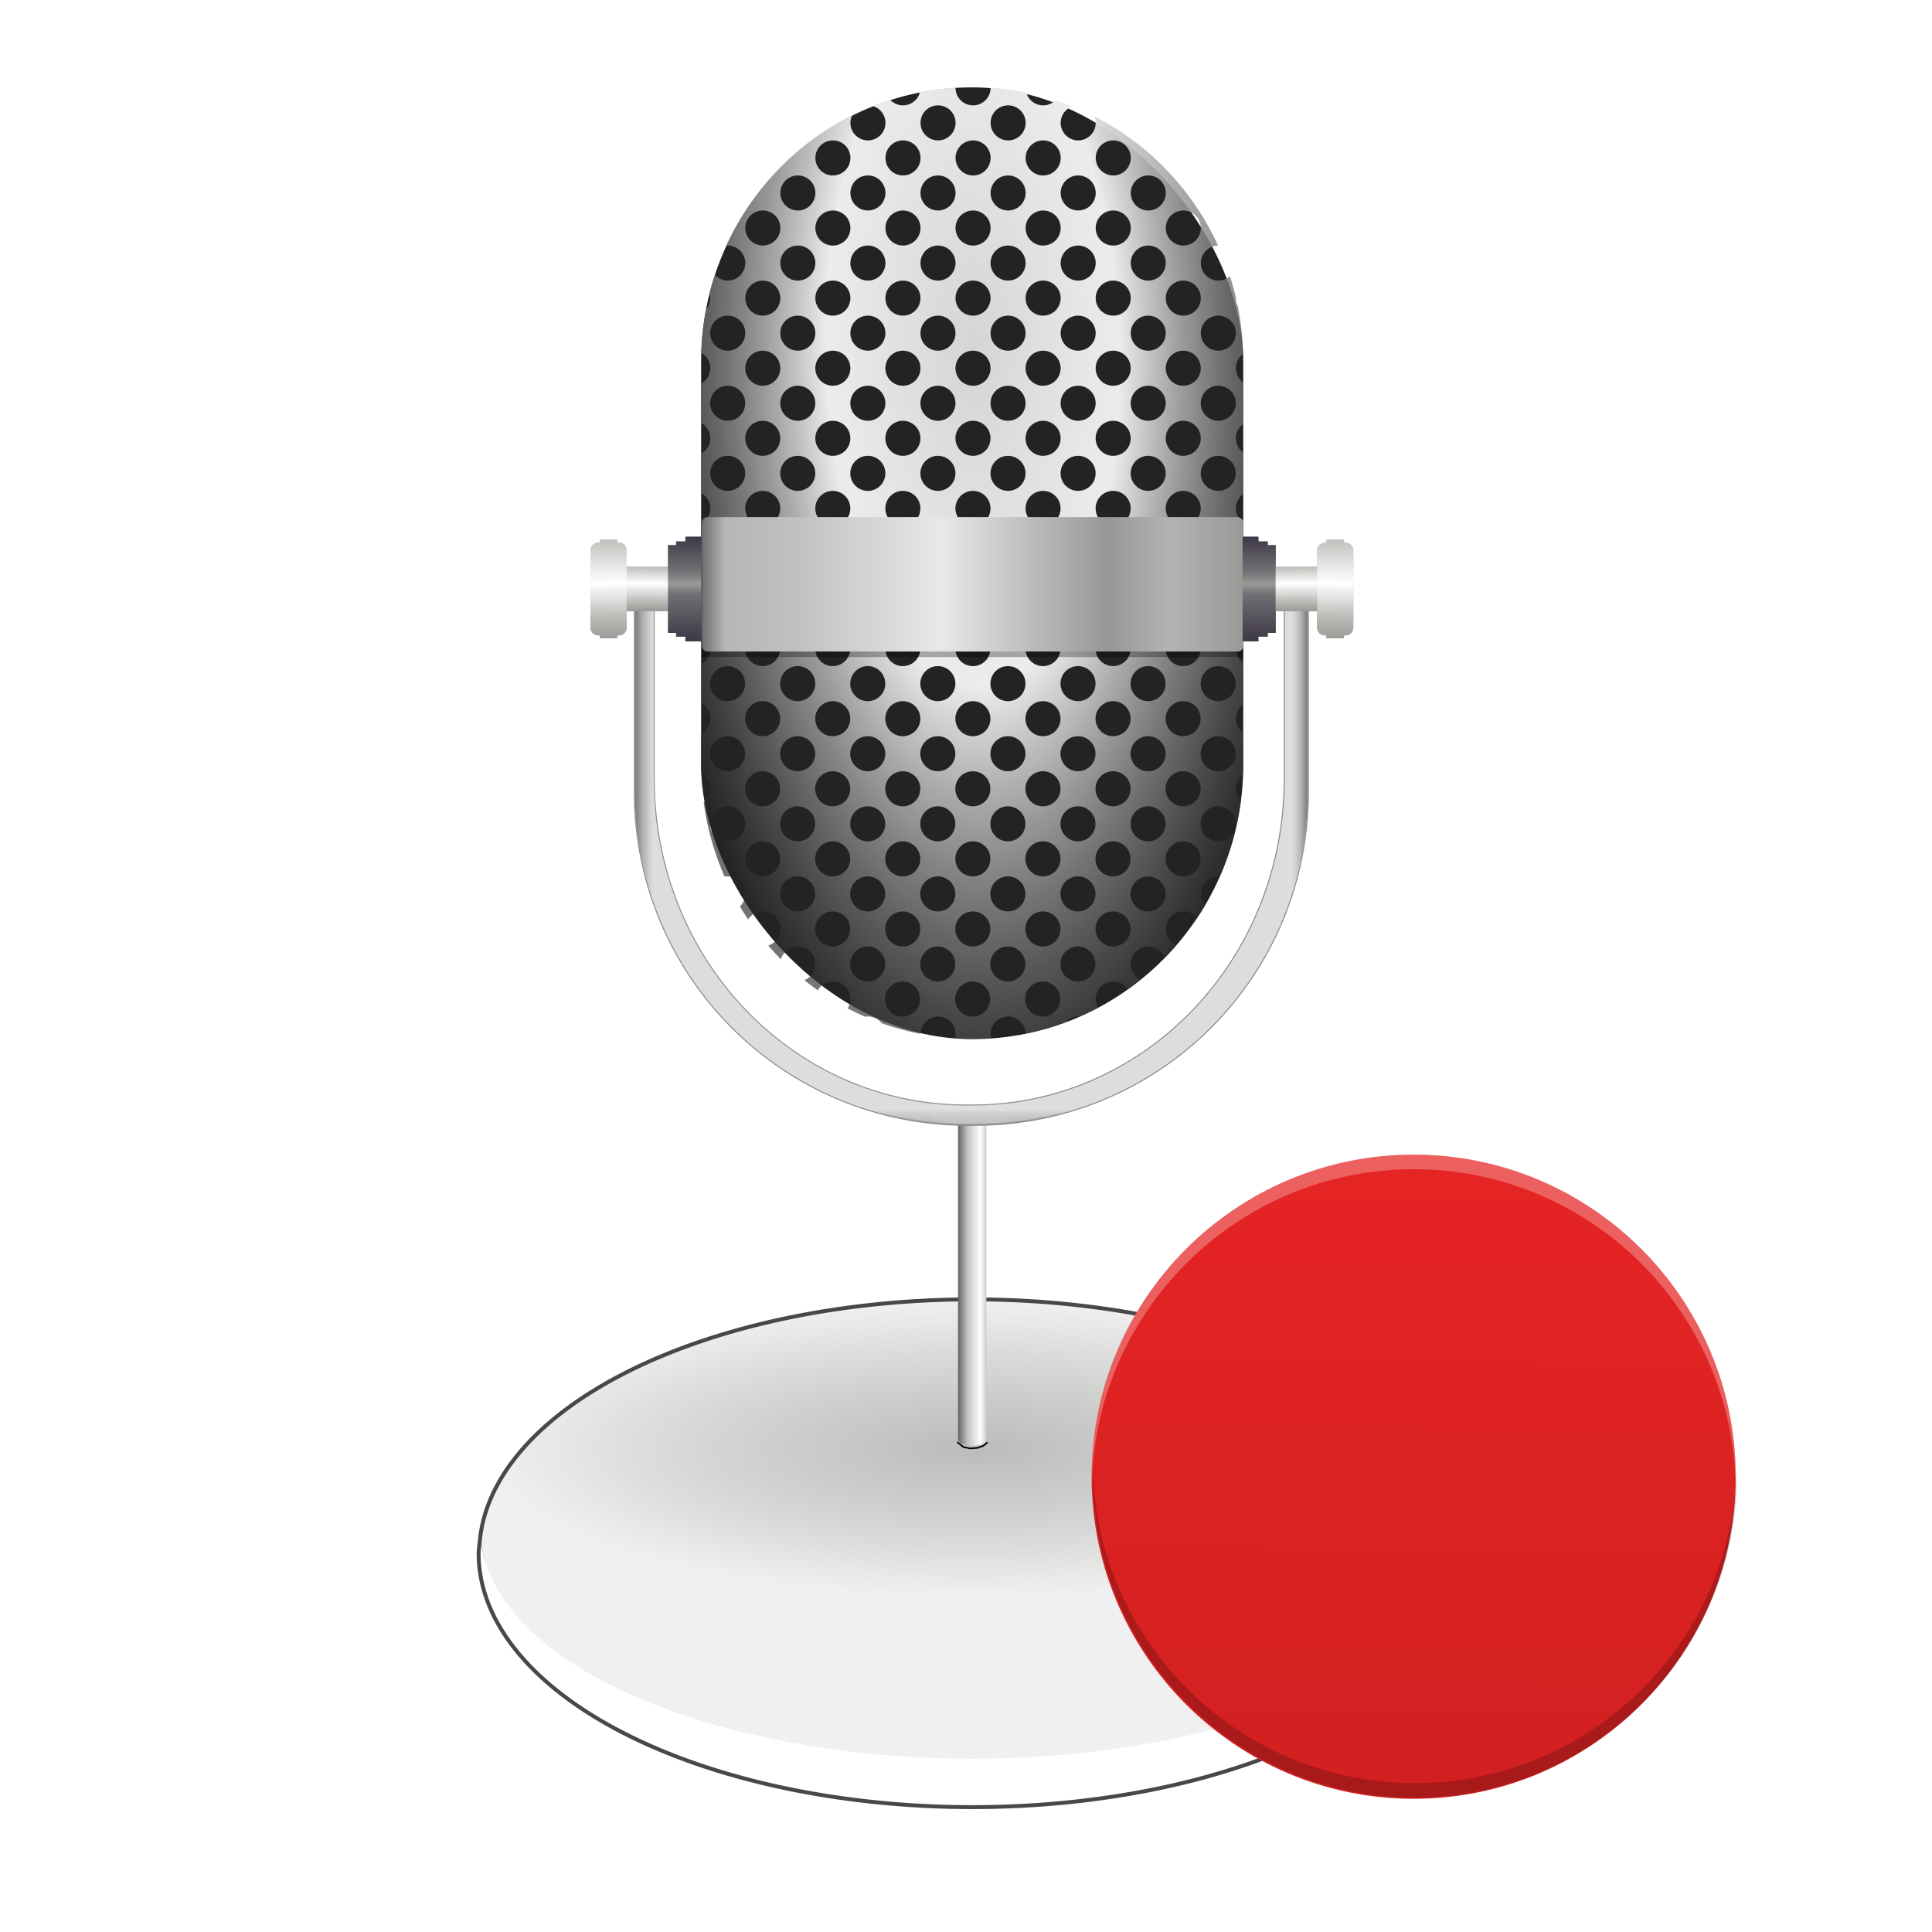 <?xml version="1.0" encoding="UTF-8" standalone="no"?>
<!-- Created with Inkscape (http://www.inkscape.org/) -->

<svg
   xmlns:dc="http://purl.org/dc/elements/1.1/"
   xmlns:cc="http://creativecommons.org/ns#"
   xmlns:rdf="http://www.w3.org/1999/02/22-rdf-syntax-ns#"
   xmlns:svg="http://www.w3.org/2000/svg"
   xmlns="http://www.w3.org/2000/svg"
   xmlns:xlink="http://www.w3.org/1999/xlink"
   xmlns:sodipodi="http://sodipodi.sourceforge.net/DTD/sodipodi-0.dtd"
   xmlns:inkscape="http://www.inkscape.org/namespaces/inkscape"
   id="svg2679"
   width="256"
   height="256"
   version="1.0"
   sodipodi:docname="org.gnome.SoundRecorder.svg"
   inkscape:version="0.92.3 (2405546, 2018-03-11)">
  <sodipodi:namedview
     pagecolor="#ffffff"
     bordercolor="#666666"
     borderopacity="1"
     objecttolerance="10"
     gridtolerance="10"
     guidetolerance="10"
     inkscape:pageopacity="0"
     inkscape:pageshadow="2"
     inkscape:window-width="1920"
     inkscape:window-height="1009"
     id="namedview55"
     showgrid="true"
     inkscape:zoom="3.2617188"
     inkscape:cx="128"
     inkscape:cy="128"
     inkscape:window-x="0"
     inkscape:window-y="34"
     inkscape:window-maximized="1"
     inkscape:current-layer="g1849"
     showguides="true">
    <inkscape:grid
       type="xygrid"
       id="grid1851" />
  </sodipodi:namedview>
  <defs
     id="defs2681">
    <linearGradient
       id="linearGradient1029"
       inkscape:collect="always">
      <stop
         id="stop1025"
         offset="0"
         style="stop-color:#fdfdfd;stop-opacity:0.05" />
      <stop
         id="stop1027"
         offset="1"
         style="stop-color:#838383;stop-opacity:1" />
    </linearGradient>
    <linearGradient
       inkscape:collect="always"
       id="linearGradient1021">
      <stop
         style="stop-color:#dbdbdb;stop-opacity:1;"
         offset="0"
         id="stop1017" />
      <stop
         style="stop-color:#626262;stop-opacity:0"
         offset="1"
         id="stop1019" />
    </linearGradient>
    <linearGradient
       inkscape:collect="always"
       id="linearGradient1016">
      <stop
         style="stop-color:#fdfdfd;stop-opacity:0.05"
         offset="0"
         id="stop1012" />
      <stop
         style="stop-color:#474747;stop-opacity:1"
         offset="1"
         id="stop1014" />
    </linearGradient>
    <linearGradient
       inkscape:collect="always"
       id="linearGradient2330">
      <stop
         style="stop-color:#bbbbbb;stop-opacity:1"
         offset="0"
         id="stop2326" />
      <stop
         id="stop2334"
         offset="0.56"
         style="stop-color:#d5d7d4;stop-opacity:1" />
      <stop
         style="stop-color:#f0f0f0;stop-opacity:1"
         offset="1"
         id="stop2328" />
    </linearGradient>
    <linearGradient
       id="linearGradient2228"
       inkscape:collect="always">
      <stop
         id="stop2222"
         offset="0"
         style="stop-color:#62615f;stop-opacity:1" />
      <stop
         style="stop-color:#c0c0c0;stop-opacity:1"
         offset="0.324"
         id="stop2224" />
      <stop
         id="stop2230"
         offset="0.789"
         style="stop-color:#ffffff;stop-opacity:1" />
      <stop
         id="stop2226"
         offset="1"
         style="stop-color:#cacaca;stop-opacity:1" />
    </linearGradient>
    <linearGradient
       inkscape:collect="always"
       id="linearGradient2190">
      <stop
         style="stop-color:#62615f;stop-opacity:1"
         offset="0"
         id="stop2186" />
      <stop
         id="stop2194"
         offset="0.088"
         style="stop-color:#9f9f9f;stop-opacity:0.91" />
      <stop
         style="stop-color:#c0bfbc;stop-opacity:0;"
         offset="1"
         id="stop2188" />
    </linearGradient>
    <linearGradient
       inkscape:collect="always"
       id="linearGradient1735">
      <stop
         style="stop-color:#6d6d6d;stop-opacity:1"
         offset="0"
         id="stop1727" />
      <stop
         id="stop1741"
         offset="0.043"
         style="stop-color:#b6b6b6;stop-opacity:1" />
      <stop
         id="stop1737"
         offset="0.172"
         style="stop-color:#c0c0c0;stop-opacity:1" />
      <stop
         id="stop1729"
         offset="0.442"
         style="stop-color:#e8e8e8;stop-opacity:1" />
      <stop
         style="stop-color:#979797;stop-opacity:1"
         offset="0.75"
         id="stop1731" />
      <stop
         id="stop1739"
         offset="0.864"
         style="stop-color:#b3b3b3;stop-opacity:1" />
      <stop
         style="stop-color:#9a9996;stop-opacity:1"
         offset="1"
         id="stop1733" />
    </linearGradient>
    <linearGradient
       id="linearGradient1705"
       inkscape:collect="always">
      <stop
         id="stop1697"
         offset="0"
         style="stop-color:#c0bfbc;stop-opacity:1" />
      <stop
         style="stop-color:#ffffff;stop-opacity:1"
         offset="0.365"
         id="stop1699" />
      <stop
         id="stop1701"
         offset="0.75"
         style="stop-color:#c0bfbc;stop-opacity:1" />
      <stop
         id="stop1703"
         offset="1"
         style="stop-color:#9a9996;stop-opacity:1" />
    </linearGradient>
    <linearGradient
       id="linearGradient1677"
       inkscape:collect="always">
      <stop
         id="stop1669"
         offset="0"
         style="stop-color:#3d3846;stop-opacity:1;" />
      <stop
         style="stop-color:#848283;stop-opacity:1;"
         offset="0.344"
         id="stop1679" />
      <stop
         style="stop-color:#9a9996;stop-opacity:1"
         offset="0.448"
         id="stop1671" />
      <stop
         id="stop1681"
         offset="0.577"
         style="stop-color:#848283;stop-opacity:1;" />
      <stop
         id="stop1675"
         offset="1"
         style="stop-color:#3d3846;stop-opacity:1" />
    </linearGradient>
    <linearGradient
       id="linearGradient1606"
       inkscape:collect="always">
      <stop
         id="stop1600"
         offset="0"
         style="stop-color:#c4c4c4;stop-opacity:1" />
      <stop
         style="stop-color:#ececec;stop-opacity:1"
         offset="0.421"
         id="stop1602" />
      <stop
         id="stop1604"
         offset="1"
         style="stop-color:#919191;stop-opacity:1" />
    </linearGradient>
    <linearGradient
       id="linearGradient2837"
       x1="63.397"
       x2="63.397"
       y1="-12.489"
       y2="5.468"
       gradientTransform="matrix(4.467,0,0,4.467,-226.986,92.572)"
       gradientUnits="userSpaceOnUse">
      <stop
         id="stop4875"
         style="stop-color:#fff"
         offset="0" />
      <stop
         id="stop4877"
         style="stop-color:#fff;stop-opacity:0"
         offset="1" />
    </linearGradient>
    <linearGradient
       id="linearGradient2887"
       x1="18.379"
       x2="18.379"
       y1="44.98"
       y2="3.082"
       gradientTransform="matrix(2.176,0,0,2.176,-1.341,24.661)"
       gradientUnits="userSpaceOnUse">
      <stop
         id="stop2492"
         style="stop-color:#791235"
         offset="0" />
      <stop
         id="stop2494"
         style="stop-color:#dd3b27"
         offset="1" />
    </linearGradient>
    <radialGradient
       id="radialGradient2885"
       cx="23.896"
       cy="3.99"
       r="20.397"
       gradientTransform="matrix(0,5.194,-6.855,0,78.237,-94.825)"
       gradientUnits="userSpaceOnUse">
      <stop
         id="stop3244"
         style="stop-color:#e62424;stop-opacity:1"
         offset="0" />
      <stop
         id="stop3250"
         style="stop-color:#d22020;stop-opacity:1"
         offset="1" />
    </radialGradient>
    <linearGradient
       id="linearGradient3165">
      <stop
         id="stop3167"
         style="stop-color:#1e1e1e"
         offset="0" />
      <stop
         id="stop3173"
         style="stop-color:#8d8d8d"
         offset=".266" />
      <stop
         id="stop3169"
         style="stop-color:#eee"
         offset="1" />
    </linearGradient>
    <radialGradient
       id="radialGradient4192"
       cx="25"
       cy="45"
       r="20"
       gradientTransform="matrix(2.605,0,0,0.651,-9.022,211.675)"
       gradientUnits="userSpaceOnUse">
      <stop
         id="stop6674"
         offset="0" />
      <stop
         id="stop6676"
         style="stop-opacity:0"
         offset="1" />
    </radialGradient>
    <linearGradient
       id="linearGradient4195"
       x1="26.546"
       x2="28.415"
       y1="25.605"
       y2="23.377"
       gradientTransform="matrix(5.587,0,0,5.728,-12.95,-25.316)"
       gradientUnits="userSpaceOnUse"
       xlink:href="#linearGradient3165" />
    <linearGradient
       id="linearGradient4285"
       x1="17.676"
       x2="14.221"
       y1="28.648"
       y2="25.907"
       gradientTransform="matrix(5.587,0,0,5.728,-24.444,10.904)"
       gradientUnits="userSpaceOnUse">
      <stop
         id="stop3830"
         style="stop-color:#fff;stop-opacity:.749"
         offset="0" />
      <stop
         id="stop3328"
         style="stop-color:#fff;stop-opacity:0"
         offset="1" />
    </linearGradient>
    <radialGradient
       id="radialGradient4288"
       cx="22.68"
       cy="15.931"
       r="17.407"
       gradientTransform="matrix(-3.253,7.783,-2.932,-1.35,233.347,-50.343)"
       gradientUnits="userSpaceOnUse">
      <stop
         id="stop3789"
         style="stop-color:#3c3c3c"
         offset="0" />
      <stop
         id="stop3791"
         style="stop-color:#1e1e1e"
         offset="1" />
    </radialGradient>
    <radialGradient
       id="radialGradient4463"
       cx="37.972"
       cy="11.218"
       r="10.024"
       gradientTransform="matrix(5.632,0.107,-0.101,5.773,-20.263,-20.769)"
       gradientUnits="userSpaceOnUse">
      <stop
         id="stop3451"
         style="stop-color:#fff"
         offset="0" />
      <stop
         id="stop3453"
         style="stop-color:#9b9b9b;stop-opacity:0"
         offset="1" />
    </radialGradient>
    <linearGradient
       id="linearGradient4466"
       x1="34.204"
       x2="39"
       y1="17.334"
       y2="23.119"
       gradientTransform="matrix(5.093,0.097,-0.092,5.221,0.551,-13.983)"
       gradientUnits="userSpaceOnUse"
       spreadMethod="reflect">
      <stop
         id="stop3181"
         style="stop-color:#fff"
         offset="0" />
      <stop
         id="stop3183"
         style="stop-color:#fff;stop-opacity:0"
         offset="1" />
    </linearGradient>
    <linearGradient
       id="linearGradient4469"
       x1="32.303"
       x2="34.59"
       y1="18.646"
       y2="16.081"
       gradientTransform="matrix(5.093,0.097,-0.092,5.221,0.551,-13.983)"
       gradientUnits="userSpaceOnUse"
       xlink:href="#linearGradient3165" />
    <radialGradient
       id="radialGradient4472"
       cx="31.002"
       cy="20.938"
       r="0.914"
       gradientTransform="matrix(93.542,1.783,-1.712,97.412,-2655.304,-2046.338)"
       gradientUnits="userSpaceOnUse">
      <stop
         id="stop3687"
         style="stop-color:#fff;stop-opacity:0"
         offset="0" />
      <stop
         id="stop3689"
         style="stop-opacity:.498"
         offset=".771" />
      <stop
         id="stop3691"
         offset="1" />
    </radialGradient>
    <radialGradient
       id="radialGradient4718"
       cx="37.972"
       cy="11.218"
       r="10.024"
       gradientTransform="matrix(5.632,0.107,-0.101,5.773,-20.263,-20.769)"
       gradientUnits="userSpaceOnUse">
      <stop
         id="stop3157"
         style="stop-color:#fff"
         offset="0" />
      <stop
         id="stop3159"
         style="stop-color:#9b9b9b"
         offset="1" />
    </radialGradient>
    <clipPath
       clipPathUnits="userSpaceOnUse"
       id="clipPath14979">
      <path
         style="display:inline;opacity:1;vector-effect:none;fill:url(#radialGradient14983);fill-opacity:1;stroke:none;stroke-width:1;stroke-linecap:butt;stroke-linejoin:bevel;stroke-miterlimit:4;stroke-dasharray:none;stroke-dashoffset:0;stroke-opacity:1;marker:none;marker-start:none;marker-mid:none;marker-end:none;paint-order:normal;enable-background:new"
         d="M 181.658,56.363 C 148.825,55.884 117.195,68.716 93.977,91.936 47.308,138.683 46.54,214.151 92.248,261.838 L 263.908,90.18 C 241.751,68.918 212.363,56.835 181.658,56.363 Z"
         id="path14981"
         inkscape:connector-curvature="0"
         sodipodi:nodetypes="ccccc" />
    </clipPath>
    <linearGradient
       inkscape:collect="always"
       xlink:href="#linearGradient1705"
       id="linearGradient1556"
       x1="-343.505"
       y1="96.991"
       x2="-343.471"
       y2="102.598"
       gradientUnits="userSpaceOnUse"
       gradientTransform="translate(0.102,-7.799)" />
    <linearGradient
       inkscape:collect="always"
       xlink:href="#linearGradient1606"
       id="linearGradient1598"
       x1="-330.49"
       y1="84.791"
       x2="-330.523"
       y2="97.739"
       gradientUnits="userSpaceOnUse" />
    <linearGradient
       inkscape:collect="always"
       xlink:href="#linearGradient1677"
       id="linearGradient1662"
       x1="-348.264"
       y1="85.742"
       x2="-348.264"
       y2="99.064"
       gradientUnits="userSpaceOnUse"
       gradientTransform="translate(-21.817,0.221)" />
    <linearGradient
       inkscape:collect="always"
       xlink:href="#linearGradient1735"
       id="linearGradient1725"
       x1="-331.932"
       y1="92.108"
       x2="-262.828"
       y2="92.108"
       gradientUnits="userSpaceOnUse"
       gradientTransform="translate(4.292,-8.891)" />
    <radialGradient
       inkscape:collect="always"
       xlink:href="#linearGradient1761"
       id="radialGradient1850"
       cx="-384.077"
       cy="135.543"
       fx="-384.077"
       fy="135.543"
       r="34.602"
       gradientTransform="matrix(-1.284,0.029,-0.067,-2.926,-652.043,431.216)"
       gradientUnits="userSpaceOnUse" />
    <linearGradient
       inkscape:collect="always"
       id="linearGradient1761">
      <stop
         style="stop-color:#d5d5d5;stop-opacity:1"
         offset="0"
         id="stop1755" />
      <stop
         id="stop1757"
         offset="0.421"
         style="stop-color:#ececec;stop-opacity:1" />
      <stop
         style="stop-color:#1b1c1b;stop-opacity:0.629"
         offset="1"
         id="stop1759" />
    </linearGradient>
    <linearGradient
       id="linearGradient1715"
       inkscape:collect="always">
      <stop
         id="stop1707"
         offset="0"
         style="stop-color:#c0bfbc;stop-opacity:1" />
      <stop
         style="stop-color:#ffffff;stop-opacity:1"
         offset="0.442"
         id="stop1709" />
      <stop
         id="stop1711"
         offset="0.75"
         style="stop-color:#c0bfbc;stop-opacity:1" />
      <stop
         id="stop1713"
         offset="1"
         style="stop-color:#9a9996;stop-opacity:1" />
    </linearGradient>
    <linearGradient
       inkscape:collect="always"
       xlink:href="#linearGradient1705"
       id="linearGradient2078"
       gradientUnits="userSpaceOnUse"
       gradientTransform="translate(155.419,-31.83)"
       x1="-343.505"
       y1="96.991"
       x2="-343.471"
       y2="102.598" />
    <linearGradient
       inkscape:collect="always"
       xlink:href="#linearGradient2190"
       id="linearGradient2192"
       x1="-210.341"
       y1="88.905"
       x2="-174.801"
       y2="88.5"
       gradientUnits="userSpaceOnUse"
       gradientTransform="translate(-47.277,10.675)" />
    <linearGradient
       inkscape:collect="always"
       xlink:href="#linearGradient2190"
       id="linearGradient2198"
       gradientUnits="userSpaceOnUse"
       x1="-210.341"
       y1="88.905"
       x2="-174.801"
       y2="88.5"
       gradientTransform="matrix(-1,0,0,1,-384.079,4.956)" />
    <radialGradient
       inkscape:collect="always"
       xlink:href="#linearGradient2330"
       id="radialGradient2332"
       cx="-284.035"
       cy="173.109"
       fx="-284.035"
       fy="173.109"
       r="62.658"
       gradientTransform="matrix(1,-1.9790303e-7,5.9848502e-8,0.302,117.791,110.608)"
       gradientUnits="userSpaceOnUse" />
    <linearGradient
       inkscape:collect="always"
       xlink:href="#linearGradient2228"
       id="linearGradient2351"
       gradientUnits="userSpaceOnUse"
       gradientTransform="translate(445.168,-0.367)"
       x1="-386.087"
       y1="178.031"
       x2="-382.465"
       y2="178.031" />
    <filter
       inkscape:collect="always"
       style="color-interpolation-filters:sRGB"
       id="filter2455"
       x="-0.138"
       width="1.276"
       y="-0.66"
       height="2.321">
      <feGaussianBlur
         inkscape:collect="always"
         stdDeviation="0.223"
         id="feGaussianBlur2457" />
    </filter>
    <radialGradient
       id="radialGradient2885-9"
       cx="23.896"
       cy="3.99"
       r="20.397"
       gradientTransform="matrix(0,5.194,-6.855,0,78.237,-94.825)"
       gradientUnits="userSpaceOnUse">
      <stop
         id="stop3244-7"
         style="stop-color:#e62424;stop-opacity:1"
         offset="0" />
      <stop
         id="stop3250-3"
         style="stop-color:#d22020;stop-opacity:1"
         offset="1" />
    </radialGradient>
    <linearGradient
       inkscape:collect="always"
       xlink:href="#linearGradient1016"
       id="linearGradient1020"
       gradientUnits="userSpaceOnUse"
       x1="-392.515"
       y1="131.917"
       x2="-390.751"
       y2="135.676" />
    <linearGradient
       inkscape:collect="always"
       xlink:href="#linearGradient1016"
       id="linearGradient1028"
       gradientUnits="userSpaceOnUse"
       x1="-392.515"
       y1="131.917"
       x2="-390.751"
       y2="135.676"
       gradientTransform="matrix(-1,0,0,1,-811.38,-25.1)" />
    <linearGradient
       inkscape:collect="always"
       xlink:href="#radialGradient2885-9-3"
       id="linearGradient902"
       x1="50.884"
       y1="32.617"
       x2="50.085"
       y2="120.115"
       gradientUnits="userSpaceOnUse"
       gradientTransform="matrix(0.929,0,0,0.929,-256.986,108.921)" />
    <radialGradient
       id="radialGradient2885-9-3"
       cx="23.896"
       cy="3.99"
       r="20.397"
       gradientTransform="matrix(0,5.194,-6.855,0,78.237,-94.825)"
       gradientUnits="userSpaceOnUse">
      <stop
         id="stop3244-7-7"
         style="stop-color:#e62424;stop-opacity:1"
         offset="0" />
      <stop
         id="stop3250-3-5"
         style="stop-color:#d22020;stop-opacity:1"
         offset="1" />
    </radialGradient>
    <linearGradient
       inkscape:collect="always"
       xlink:href="#linearGradient1715"
       id="linearGradient1282"
       gradientUnits="userSpaceOnUse"
       gradientTransform="translate(-7.748,0.713)"
       x1="-330.49"
       y1="84.791"
       x2="-330.523"
       y2="97.739" />
    <linearGradient
       inkscape:collect="always"
       xlink:href="#linearGradient1695"
       id="linearGradient1284"
       gradientUnits="userSpaceOnUse"
       gradientTransform="translate(-21.817,0.221)"
       x1="-348.264"
       y1="85.742"
       x2="-348.264"
       y2="99.064" />
    <linearGradient
       inkscape:collect="always"
       id="linearGradient1695">
      <stop
         style="stop-color:#3d3846;stop-opacity:1;"
         offset="0"
         id="stop1685" />
      <stop
         id="stop1687"
         offset="0.344"
         style="stop-color:#767377;stop-opacity:1" />
      <stop
         id="stop1689"
         offset="0.448"
         style="stop-color:#9a9996;stop-opacity:1" />
      <stop
         style="stop-color:#706d72;stop-opacity:1"
         offset="0.556"
         id="stop1691" />
      <stop
         style="stop-color:#3d3846;stop-opacity:1"
         offset="1"
         id="stop1693" />
    </linearGradient>
    <linearGradient
       inkscape:collect="always"
       xlink:href="#linearGradient1029"
       id="linearGradient1092"
       gradientUnits="userSpaceOnUse"
       gradientTransform="matrix(1.038,0,0,1.038,405.021,8.498)"
       x1="-364.584"
       y1="89.781"
       x2="-361.988"
       y2="89.781" />
    <filter
       inkscape:collect="always"
       style="color-interpolation-filters:sRGB"
       id="filter1108"
       x="-0.021"
       width="1.043"
       y="-0.027"
       height="1.055">
      <feGaussianBlur
         inkscape:collect="always"
         stdDeviation="0.781"
         id="feGaussianBlur1110" />
    </filter>
    <linearGradient
       id="linearGradient1083"
       inkscape:collect="always">
      <stop
         id="stop1079"
         offset="0"
         style="stop-color:#fdfdfd;stop-opacity:0.05" />
      <stop
         style="stop-color:#adadad;stop-opacity:0.463;"
         offset="0.437"
         id="stop1085" />
      <stop
         id="stop1081"
         offset="1"
         style="stop-color:#838383;stop-opacity:1" />
    </linearGradient>
    <linearGradient
       inkscape:collect="always"
       xlink:href="#linearGradient1083"
       id="linearGradient1096"
       gradientUnits="userSpaceOnUse"
       gradientTransform="matrix(-1,0,0,1,-811.11,1.1198916e-4)"
       x1="-364.584"
       y1="89.781"
       x2="-361.988"
       y2="89.781" />
    <linearGradient
       inkscape:collect="always"
       xlink:href="#linearGradient1705"
       id="linearGradient2078-1"
       gradientUnits="userSpaceOnUse"
       gradientTransform="translate(790.409,-22.927)"
       x1="-343.505"
       y1="96.991"
       x2="-343.471"
       y2="102.598" />
    <radialGradient
       inkscape:collect="always"
       xlink:href="#linearGradient1761"
       id="radialGradient2487"
       gradientUnits="userSpaceOnUse"
       gradientTransform="matrix(-1.284,0.029,-0.067,-2.926,-652.043,431.216)"
       cx="-384.077"
       cy="135.543"
       fx="-384.077"
       fy="135.543"
       r="34.602" />
    <linearGradient
       inkscape:collect="always"
       xlink:href="#linearGradient1735"
       id="linearGradient1725-3"
       x1="-331.932"
       y1="92.108"
       x2="-262.828"
       y2="92.108"
       gradientUnits="userSpaceOnUse"
       gradientTransform="translate(129.389,-38.993)" />
    <filter
       inkscape:collect="always"
       style="color-interpolation-filters:sRGB"
       id="filter2322"
       x="-0.018"
       width="1.036"
       y="-0.035"
       height="1.071">
      <feGaussianBlur
         inkscape:collect="always"
         stdDeviation="0.949"
         id="feGaussianBlur2324" />
    </filter>
    <radialGradient
       inkscape:collect="always"
       xlink:href="#linearGradient2330"
       id="radialGradient2359"
       gradientUnits="userSpaceOnUse"
       gradientTransform="matrix(1,-1.9790303e-7,5.9848502e-8,0.302,165.449,99.17)"
       cx="-284.035"
       cy="173.109"
       fx="-284.035"
       fy="173.109"
       r="62.658" />
    <linearGradient
       inkscape:collect="always"
       xlink:href="#linearGradient1016"
       id="linearGradient1811"
       gradientUnits="userSpaceOnUse"
       gradientTransform="matrix(1.038,0,0,1.038,405.021,8.498)"
       x1="-364.584"
       y1="89.781"
       x2="-361.988"
       y2="89.781" />
    <linearGradient
       inkscape:collect="always"
       xlink:href="#linearGradient1715"
       id="linearGradient1813"
       gradientUnits="userSpaceOnUse"
       gradientTransform="translate(-7.748,0.713)"
       x1="-330.49"
       y1="84.791"
       x2="-330.523"
       y2="97.739" />
    <linearGradient
       inkscape:collect="always"
       xlink:href="#linearGradient1695"
       id="linearGradient1815"
       gradientUnits="userSpaceOnUse"
       gradientTransform="translate(-21.817,0.221)"
       x1="-348.264"
       y1="85.742"
       x2="-348.264"
       y2="99.064" />
    <linearGradient
       inkscape:collect="always"
       xlink:href="#linearGradient1715"
       id="linearGradient1817"
       gradientUnits="userSpaceOnUse"
       gradientTransform="translate(-7.748,0.713)"
       x1="-330.49"
       y1="84.791"
       x2="-330.523"
       y2="97.739" />
    <linearGradient
       inkscape:collect="always"
       xlink:href="#linearGradient1695"
       id="linearGradient1819"
       gradientUnits="userSpaceOnUse"
       gradientTransform="translate(-21.817,0.221)"
       x1="-348.264"
       y1="85.742"
       x2="-348.264"
       y2="99.064" />
    <linearGradient
       inkscape:collect="always"
       xlink:href="#linearGradient1705"
       id="linearGradient1821"
       gradientUnits="userSpaceOnUse"
       gradientTransform="translate(155.419,-31.83)"
       x1="-343.505"
       y1="96.991"
       x2="-343.471"
       y2="102.598" />
    <linearGradient
       inkscape:collect="always"
       xlink:href="#linearGradient1715"
       id="linearGradient1823"
       gradientUnits="userSpaceOnUse"
       gradientTransform="translate(-7.748,0.713)"
       x1="-330.49"
       y1="84.791"
       x2="-330.523"
       y2="97.739" />
    <linearGradient
       inkscape:collect="always"
       xlink:href="#linearGradient1695"
       id="linearGradient1825"
       gradientUnits="userSpaceOnUse"
       gradientTransform="translate(-21.817,0.221)"
       x1="-348.264"
       y1="85.742"
       x2="-348.264"
       y2="99.064" />
    <linearGradient
       inkscape:collect="always"
       xlink:href="#linearGradient1705"
       id="linearGradient1827"
       gradientUnits="userSpaceOnUse"
       gradientTransform="translate(155.419,-31.83)"
       x1="-343.505"
       y1="96.991"
       x2="-343.471"
       y2="102.598" />
    <filter
       inkscape:collect="always"
       style="color-interpolation-filters:sRGB"
       id="filter1841"
       x="-0.02"
       width="1.041"
       y="-0.15"
       height="1.299">
      <feGaussianBlur
         inkscape:collect="always"
         stdDeviation="0.83"
         id="feGaussianBlur1843" />
    </filter>
    <linearGradient
       inkscape:collect="always"
       xlink:href="#linearGradient1021"
       id="linearGradient1023"
       x1="-405.281"
       y1="143.851"
       x2="-405.281"
       y2="147.779"
       gradientUnits="userSpaceOnUse" />
  </defs>
  <g
     transform="matrix(1.038,0,0,1.038,405.021,8.498)"
     id="g2260">
    <g
       id="g2126"
       transform="translate(-147.475,25.362)">
      <g
         id="g2342">
        <g
           id="g2365">
          <path
             style="opacity:0.845;fill:none;fill-opacity:1;stroke:#000000;stroke-width:1;stroke-linecap:square;stroke-linejoin:round;stroke-miterlimit:4;stroke-dasharray:none;stroke-dashoffset:0;stroke-opacity:1;filter:url(#filter2322)"
             d="m -118.586,132.572 a 62.785,32.158 0 0 0 -62.658,30.861 62.785,32.158 0 0 0 -0.127,1.297 62.785,32.158 0 0 0 62.785,32.158 62.785,32.158 0 0 0 62.783,-32.158 62.785,32.158 0 0 0 -0.125,-1.807 62.785,32.158 0 0 0 -62.658,-30.352 z"
             id="path2305"
             inkscape:connector-curvature="0" />
          <ellipse
             ry="32.158"
             rx="62.785"
             cy="164.731"
             cx="-118.587"
             id="ellipse2262"
             style="opacity:1;fill:none;fill-opacity:0.3;stroke:none;stroke-width:1;stroke-linecap:square;stroke-linejoin:round;stroke-miterlimit:4;stroke-dasharray:none;stroke-dashoffset:0;stroke-opacity:1" />
          <path
             style="opacity:1;fill:#ffffff;fill-opacity:1;stroke:none;stroke-width:0.473;stroke-linecap:square;stroke-linejoin:round;stroke-miterlimit:4;stroke-dasharray:none;stroke-dashoffset:0;stroke-opacity:1"
             d="m -181.244,163.434 a 62.785,32.158 0 0 0 -0.127,1.297 62.785,32.158 0 0 0 62.785,32.158 62.785,32.158 0 0 0 62.783,-32.158 62.785,32.158 0 0 0 -0.125,-1.807 62.785,29.193 0 0 1 -0.188,1.756 62.785,29.193 0 0 1 -0.938,2.885 62.785,29.193 0 0 1 -1.553,2.828 62.785,29.193 0 0 1 -2.152,2.742 62.785,29.193 0 0 1 -2.73,2.627 62.785,29.193 0 0 1 -3.279,2.488 62.785,29.193 0 0 1 -3.799,2.322 62.785,29.193 0 0 1 -4.277,2.135 62.785,29.193 0 0 1 -4.715,1.926 62.785,29.193 0 0 1 -5.105,1.697 62.785,29.193 0 0 1 -5.443,1.453 62.785,29.193 0 0 1 -5.729,1.191 62.785,29.193 0 0 1 -5.955,0.92 62.785,29.193 0 0 1 -6.125,0.639 62.785,29.193 0 0 1 -6.23,0.352 62.785,29.193 0 0 1 -4.439,0.074 62.785,29.193 0 0 1 -6.27,-0.146 62.785,29.193 0 0 1 -6.205,-0.436 62.785,29.193 0 0 1 -6.08,-0.723 62.785,29.193 0 0 1 -5.896,-1 62.785,29.193 0 0 1 -5.65,-1.27 62.785,29.193 0 0 1 -5.35,-1.525 62.785,29.193 0 0 1 -4.996,-1.766 62.785,29.193 0 0 1 -4.594,-1.99 62.785,29.193 0 0 1 -4.141,-2.191 62.785,29.193 0 0 1 -3.65,-2.373 62.785,29.193 0 0 1 -3.123,-2.531 62.785,29.193 0 0 1 -2.564,-2.664 62.785,29.193 0 0 1 -1.979,-2.77 62.785,29.193 0 0 1 -1.375,-2.848 62.785,29.193 0 0 1 -0.756,-2.896 62.785,29.193 0 0 1 -0.029,-0.396 z"
             id="path2303"
             inkscape:connector-curvature="0" />
          <path
             style="opacity:1;fill:url(#radialGradient2359);fill-opacity:1;stroke:none;stroke-width:0.473;stroke-linecap:square;stroke-linejoin:round;stroke-miterlimit:4;stroke-dasharray:none;stroke-dashoffset:0;stroke-opacity:1"
             d="m -118.586,132.572 a 62.785,32.158 0 0 0 -62.658,30.861 62.785,29.193 0 0 0 0.029,0.396 62.785,29.193 0 0 0 0.756,2.896 62.785,29.193 0 0 0 1.375,2.848 62.785,29.193 0 0 0 1.979,2.77 62.785,29.193 0 0 0 2.564,2.664 62.785,29.193 0 0 0 3.123,2.531 62.785,29.193 0 0 0 3.65,2.373 62.785,29.193 0 0 0 4.141,2.191 62.785,29.193 0 0 0 4.594,1.99 62.785,29.193 0 0 0 4.996,1.766 62.785,29.193 0 0 0 5.35,1.525 62.785,29.193 0 0 0 5.65,1.27 62.785,29.193 0 0 0 5.896,1 62.785,29.193 0 0 0 6.08,0.723 62.785,29.193 0 0 0 6.205,0.436 62.785,29.193 0 0 0 6.27,0.146 62.785,29.193 0 0 0 4.439,-0.074 62.785,29.193 0 0 0 6.23,-0.352 62.785,29.193 0 0 0 6.125,-0.639 62.785,29.193 0 0 0 5.955,-0.92 62.785,29.193 0 0 0 5.729,-1.191 62.785,29.193 0 0 0 5.443,-1.453 62.785,29.193 0 0 0 5.105,-1.697 62.785,29.193 0 0 0 4.715,-1.926 62.785,29.193 0 0 0 4.277,-2.135 62.785,29.193 0 0 0 3.799,-2.322 62.785,29.193 0 0 0 3.279,-2.488 62.785,29.193 0 0 0 2.73,-2.627 62.785,29.193 0 0 0 2.152,-2.742 62.785,29.193 0 0 0 1.553,-2.828 62.785,29.193 0 0 0 0.938,-2.885 62.785,29.193 0 0 0 0.188,-1.756 62.785,32.158 0 0 0 -62.658,-30.352 z"
             id="path2246"
             inkscape:connector-curvature="0" />
        </g>
      </g>
    </g>
    <g
       id="g2349"
       transform="translate(-325.01,-21.392)">
      <g
         id="g1051"
         transform="translate(-1.967,-1.06)">
        <rect
           ry="0.8"
           rx="2.375"
           y="156.504"
           x="59.081"
           height="42.321"
           width="3.622"
           id="rect2248"
           style="opacity:1;fill:url(#linearGradient2351);fill-opacity:1;stroke:none;stroke-width:0.545;stroke-linecap:square;stroke-linejoin:round;stroke-miterlimit:4;stroke-dasharray:none;stroke-dashoffset:0;stroke-opacity:1" />
        <path
           inkscape:connector-curvature="0"
           id="path2369"
           d="m 58.977,198.352 0.809,0.64 0.842,0.169 0.944,-0.067 0.741,-0.27 0.539,-0.438"
           style="fill:none;stroke:#000000;stroke-width:0.2;stroke-linecap:butt;stroke-linejoin:miter;stroke-miterlimit:4;stroke-dasharray:none;stroke-opacity:1;filter:url(#filter2455)" />
      </g>
    </g>
    <g
       id="g1356"
       transform="translate(3.604,0.137)"
       style="opacity:0.3;fill:#030000;fill-opacity:1;filter:url(#filter1841)">
      <rect
         transform="matrix(-1,0,0,1,135.788,-9.966)"
         y="73.997"
         x="443.777"
         height="5.675"
         width="6.287"
         id="rect1318"
         style="opacity:1;fill:#030000;fill-opacity:1;stroke:none;stroke-width:3;stroke-linecap:square;stroke-linejoin:round;stroke-miterlimit:4;stroke-dasharray:none;stroke-dashoffset:0;stroke-opacity:1" />
      <g
         style="fill:#030000;fill-opacity:1"
         transform="matrix(-1,0,0,1,-654.519,-25.093)"
         id="g1326">
        <path
           inkscape:connector-curvature="0"
           id="path1320"
           d="m -339.504,85.674 c -0.011,0.041 -0.025,0.081 -0.025,0.125 v 0.248 h -0.189 c -0.554,0 -1,0.446 -1,1 v 9.826 c 0,0.554 0.446,1 1,1 h 0.189 v 0.248 c 0,0.045 0.014,0.086 0.025,0.127 h 2.193 c 0.011,-0.041 0.025,-0.082 0.025,-0.127 v -0.248 h 0.189 c 0.554,0 1,-0.446 1,-1 v -9.826 c 0,-0.554 -0.446,-1 -1,-1 h -0.189 v -0.248 c 0,-0.044 -0.015,-0.084 -0.025,-0.125 z"
           style="opacity:1;fill:#030000;fill-opacity:1;stroke:none;stroke-width:0.5;stroke-linecap:square;stroke-linejoin:round;stroke-miterlimit:4;stroke-dasharray:none;stroke-dashoffset:0;stroke-opacity:1" />
        <g
           style="fill:#030000;fill-opacity:1"
           transform="translate(21.861,-0.663)"
           id="g1324">
          <path
             inkscape:connector-curvature="0"
             id="path1322"
             d="m -372.085,85.963 v 13.322 h 2.004 v -0.596 h 1.189 v -0.475 h 1.02 V 87.033 h -1.02 v -0.475 h -1.189 v -0.596 z"
             style="opacity:1;fill:#030000;fill-opacity:1;stroke:none;stroke-width:3;stroke-linecap:square;stroke-linejoin:round;stroke-miterlimit:4;stroke-dasharray:none;stroke-dashoffset:0;stroke-opacity:1" />
        </g>
      </g>
      <g
         style="fill:#030000;fill-opacity:1"
         id="g1338"
         transform="translate(-40.262,-1.063)">
        <rect
           y="65.093"
           x="-191.213"
           height="5.675"
           width="6.287"
           id="rect1328"
           style="opacity:1;fill:#030000;fill-opacity:1;stroke:none;stroke-width:3;stroke-linecap:square;stroke-linejoin:round;stroke-miterlimit:4;stroke-dasharray:none;stroke-dashoffset:0;stroke-opacity:1" />
        <g
           style="fill:#030000;fill-opacity:1"
           id="g1336"
           transform="translate(155.317,-24.03)">
          <path
             style="opacity:1;fill:#030000;fill-opacity:1;stroke:none;stroke-width:0.5;stroke-linecap:square;stroke-linejoin:round;stroke-miterlimit:4;stroke-dasharray:none;stroke-dashoffset:0;stroke-opacity:1"
             d="m -339.504,85.674 c -0.011,0.041 -0.025,0.081 -0.025,0.125 v 0.248 h -0.189 c -0.554,0 -1,0.446 -1,1 v 9.826 c 0,0.554 0.446,1 1,1 h 0.189 v 0.248 c 0,0.045 0.014,0.086 0.025,0.127 h 2.193 c 0.011,-0.041 0.025,-0.082 0.025,-0.127 v -0.248 h 0.189 c 0.554,0 1,-0.446 1,-1 v -9.826 c 0,-0.554 -0.446,-1 -1,-1 h -0.189 v -0.248 c 0,-0.044 -0.015,-0.084 -0.025,-0.125 z"
             id="path1330"
             inkscape:connector-curvature="0" />
          <g
             style="fill:#030000;fill-opacity:1"
             id="g1334"
             transform="translate(21.861,-0.663)">
            <path
               style="opacity:1;fill:#030000;fill-opacity:1;stroke:none;stroke-width:3;stroke-linecap:square;stroke-linejoin:round;stroke-miterlimit:4;stroke-dasharray:none;stroke-dashoffset:0;stroke-opacity:1"
               d="m -372.085,85.963 v 13.322 h 2.004 v -0.596 h 1.189 v -0.475 h 1.02 V 87.033 h -1.02 v -0.475 h -1.189 v -0.596 z"
               id="path1332"
               inkscape:connector-curvature="0" />
          </g>
        </g>
      </g>
    </g>
    <g
       id="g2485"
       transform="translate(-98.048,13.291)">
      <rect
         style="opacity:1;fill:#232323;fill-opacity:1;stroke:none;stroke-width:2.575;stroke-linecap:square;stroke-linejoin:round;stroke-miterlimit:4;stroke-dasharray:none;stroke-dashoffset:0;stroke-opacity:1"
         id="rect1745"
         width="69.206"
         height="121.496"
         x="-202.645"
         y="-10.325"
         rx="35"
         ry="35" />
      <path
         inkscape:connector-curvature="0"
         id="rect1525"
         d="m -170.163,-10.291 c -1.546,0.094 -3.064,0.289 -4.547,0.58 a 2.237,2.237 0 0 1 -2.164,1.684 2.237,2.237 0 0 1 -1.635,-0.713 c -0.753,0.24 -1.491,0.511 -2.221,0.801 a 2.237,2.237 0 0 1 1.617,2.148 2.237,2.237 0 0 1 -2.236,2.236 2.237,2.237 0 0 1 -2.236,-2.236 2.237,2.237 0 0 1 0.229,-0.98 c -7.07,3.519 -12.76,9.404 -16.08,16.648 a 2.237,2.237 0 0 1 0.193,-0.01 2.237,2.237 0 0 1 2.238,2.236 2.237,2.237 0 0 1 -2.238,2.236 2.237,2.237 0 0 1 -1.65,-0.73 c -0.252,0.772 -0.484,1.552 -0.684,2.348 0.058,0.198 0.098,0.402 0.098,0.619 0,0.556 -0.209,1.06 -0.545,1.451 -0.339,1.807 -0.539,3.664 -0.594,5.561 0.677,0.385 1.139,1.102 1.139,1.936 0,0.845 -0.473,1.573 -1.164,1.953 v 5.043 c 0.691,0.381 1.164,1.107 1.164,1.951 0,0.844 -0.473,1.57 -1.164,1.951 v 5.045 c 0.691,0.381 1.164,1.107 1.164,1.951 0,0.844 -0.473,1.57 -1.164,1.951 v 5.045 c 0.691,0.381 1.164,1.107 1.164,1.951 0,0.844 -0.473,1.57 -1.164,1.951 v 5.045 c 0.691,0.381 1.164,1.107 1.164,1.951 0,0.845 -0.473,1.571 -1.164,1.951 v 5.045 c 0.691,0.381 1.164,1.107 1.164,1.951 0,0.845 -0.473,1.571 -1.164,1.951 v 3.924 c 0,0.381 0.015,0.757 0.027,1.135 0.676,0.385 1.137,1.104 1.137,1.938 0,0.702 -0.33,1.318 -0.836,1.729 0.45,3.34 1.362,6.525 2.67,9.492 a 2.237,2.237 0 0 1 0.402,-0.037 2.237,2.237 0 0 1 2.238,2.236 2.237,2.237 0 0 1 -0.686,1.609 c 0.334,0.56 0.683,1.109 1.047,1.648 a 2.237,2.237 0 0 1 1.875,-1.021 2.237,2.237 0 0 1 2.236,2.236 2.237,2.237 0 0 1 -1.543,2.125 c 0.524,0.604 1.062,1.194 1.625,1.76 a 2.237,2.237 0 0 1 2.154,-1.646 2.237,2.237 0 0 1 2.238,2.236 2.237,2.237 0 0 1 -1.406,2.074 c 0.558,0.445 1.129,0.873 1.715,1.283 0.387,-0.667 1.101,-1.121 1.928,-1.121 1.235,0 2.236,1.001 2.236,2.236 0,0.441 -0.133,0.851 -0.354,1.197 0.734,0.383 1.481,0.746 2.244,1.076 0.113,-0.018 0.227,-0.035 0.346,-0.035 0.712,0 1.34,0.337 1.75,0.855 1.603,0.571 3.26,1.027 4.963,1.357 0.013,-1.224 1.007,-2.213 2.234,-2.213 1.235,0 2.236,1.001 2.236,2.236 0,0.186 -0.029,0.364 -0.072,0.537 0.727,0.046 1.459,0.076 2.197,0.076 0.814,0 1.617,-0.038 2.416,-0.094 -0.04,-0.167 -0.066,-0.34 -0.066,-0.52 0,-1.235 1.001,-2.236 2.236,-2.236 1.213,0 2.196,0.967 2.23,2.172 1.737,-0.348 3.425,-0.825 5.057,-1.424 0.41,-0.457 0.999,-0.748 1.66,-0.748 0.056,0 0.108,0.012 0.162,0.016 0.81,-0.352 1.601,-0.738 2.377,-1.148 -0.187,-0.327 -0.303,-0.702 -0.303,-1.105 0,-1.235 1.001,-2.236 2.236,-2.236 0.779,0 1.465,0.4 1.865,1.004 0.557,-0.395 1.101,-0.804 1.633,-1.23 a 2.237,2.237 0 0 1 -1.26,-2.01 2.237,2.237 0 0 1 2.236,-2.236 2.237,2.237 0 0 1 2.1,1.473 c 0.521,-0.531 1.019,-1.084 1.506,-1.648 a 2.237,2.237 0 0 1 -1.369,-2.062 2.237,2.237 0 0 1 2.236,-2.236 2.237,2.237 0 0 1 1.76,0.859 c 0.356,-0.534 0.694,-1.082 1.021,-1.637 a 2.237,2.237 0 0 1 -0.545,-1.459 2.237,2.237 0 0 1 2.238,-2.236 2.237,2.237 0 0 1 0.188,0.008 c 1.323,-3.01 2.24,-6.244 2.68,-9.637 a 2.237,2.237 0 0 1 -0.631,-1.555 2.237,2.237 0 0 1 0.906,-1.795 c 0.015,-0.425 0.031,-0.849 0.031,-1.277 v -4.057 a 2.237,2.237 0 0 1 -0.938,-1.818 2.237,2.237 0 0 1 0.938,-1.818 v -5.311 a 2.237,2.237 0 0 1 -0.938,-1.818 2.237,2.237 0 0 1 0.938,-1.818 v -5.311 a 2.237,2.237 0 0 1 -0.938,-1.818 2.237,2.237 0 0 1 0.938,-1.818 v -5.311 a 2.237,2.237 0 0 1 -0.938,-1.818 2.237,2.237 0 0 1 0.938,-1.818 v -5.311 a 2.237,2.237 0 0 1 -0.938,-1.818 2.237,2.237 0 0 1 0.938,-1.816 v -5.311 a 2.237,2.237 0 0 1 -0.938,-1.82 2.237,2.237 0 0 1 0.914,-1.801 c -0.053,-2.095 -0.274,-4.145 -0.672,-6.131 a 2.237,2.237 0 0 1 -0.242,-1.016 2.237,2.237 0 0 1 0.002,-0.043 c -0.217,-0.934 -0.468,-1.853 -0.758,-2.756 a 2.237,2.237 0 0 1 -1.48,0.562 2.237,2.237 0 0 1 -2.238,-2.236 2.237,2.237 0 0 1 2.201,-2.234 c -3.274,-7.139 -8.851,-12.955 -15.781,-16.488 a 2.237,2.237 0 0 1 0.16,0.828 2.237,2.237 0 0 1 -2.236,2.236 2.237,2.237 0 0 1 -2.236,-2.236 2.237,2.237 0 0 1 1.496,-2.107 c -0.708,-0.283 -1.426,-0.546 -2.156,-0.783 a 2.237,2.237 0 0 1 -1.578,0.654 2.237,2.237 0 0 1 -2.154,-1.641 c -1.485,-0.302 -3.007,-0.501 -4.555,-0.605 a 2.237,2.237 0 0 1 0,0.01 2.237,2.237 0 0 1 -2.236,2.236 2.237,2.237 0 0 1 -2.238,-2.236 2.237,2.237 0 0 1 0.002,-0.027 z m -2.238,2.264 a 2.237,2.237 0 0 1 2.236,2.236 2.237,2.237 0 0 1 -2.236,2.236 2.237,2.237 0 0 1 -2.236,-2.236 2.237,2.237 0 0 1 2.236,-2.236 z m 8.947,0 a 2.237,2.237 0 0 1 2.236,2.236 2.237,2.237 0 0 1 -2.236,2.236 2.237,2.237 0 0 1 -2.236,-2.236 2.237,2.237 0 0 1 2.236,-2.236 z m -22.367,4.473 a 2.237,2.237 0 0 1 2.236,2.238 2.237,2.237 0 0 1 -2.236,2.236 2.237,2.237 0 0 1 -2.236,-2.236 2.237,2.237 0 0 1 2.236,-2.238 z m 8.947,0 a 2.237,2.237 0 0 1 2.236,2.238 2.237,2.237 0 0 1 -2.236,2.236 2.237,2.237 0 0 1 -2.238,-2.236 2.237,2.237 0 0 1 2.238,-2.238 z m 8.947,0 a 2.237,2.237 0 0 1 2.236,2.238 2.237,2.237 0 0 1 -2.236,2.236 2.237,2.237 0 0 1 -2.238,-2.236 2.237,2.237 0 0 1 2.238,-2.238 z m 8.945,0 a 2.237,2.237 0 0 1 2.238,2.238 2.237,2.237 0 0 1 -2.238,2.236 2.237,2.237 0 0 1 -2.236,-2.236 2.237,2.237 0 0 1 2.236,-2.238 z m 8.947,0 a 2.237,2.237 0 0 1 2.238,2.238 2.237,2.237 0 0 1 -2.238,2.236 2.237,2.237 0 0 1 -2.236,-2.236 2.237,2.237 0 0 1 2.236,-2.238 z m -40.262,4.475 a 2.237,2.237 0 0 1 2.238,2.236 2.237,2.237 0 0 1 -2.238,2.236 2.237,2.237 0 0 1 -2.236,-2.236 2.237,2.237 0 0 1 2.236,-2.236 z m 8.947,0 a 2.237,2.237 0 0 1 2.236,2.236 2.237,2.237 0 0 1 -2.236,2.236 2.237,2.237 0 0 1 -2.236,-2.236 2.237,2.237 0 0 1 2.236,-2.236 z m 8.947,0 a 2.237,2.237 0 0 1 2.236,2.236 2.237,2.237 0 0 1 -2.236,2.236 2.237,2.237 0 0 1 -2.236,-2.236 2.237,2.237 0 0 1 2.236,-2.236 z m 8.947,0 a 2.237,2.237 0 0 1 2.236,2.236 2.237,2.237 0 0 1 -2.236,2.236 2.237,2.237 0 0 1 -2.236,-2.236 2.237,2.237 0 0 1 2.236,-2.236 z m 8.947,0 a 2.237,2.237 0 0 1 2.236,2.236 2.237,2.237 0 0 1 -2.236,2.236 2.237,2.237 0 0 1 -2.236,-2.236 2.237,2.237 0 0 1 2.236,-2.236 z m 8.947,0 a 2.237,2.237 0 0 1 2.236,2.236 2.237,2.237 0 0 1 -2.236,2.236 2.237,2.237 0 0 1 -2.236,-2.236 2.237,2.237 0 0 1 2.236,-2.236 z m -49.209,4.473 a 2.237,2.237 0 0 1 2.236,2.238 2.237,2.237 0 0 1 -2.236,2.236 2.237,2.237 0 0 1 -2.236,-2.236 2.237,2.237 0 0 1 2.236,-2.238 z m 8.947,0 a 2.237,2.237 0 0 1 2.236,2.238 2.237,2.237 0 0 1 -2.236,2.236 2.237,2.237 0 0 1 -2.236,-2.236 2.237,2.237 0 0 1 2.236,-2.238 z m 8.947,0 a 2.237,2.237 0 0 1 2.236,2.238 2.237,2.237 0 0 1 -2.236,2.236 2.237,2.237 0 0 1 -2.238,-2.236 2.237,2.237 0 0 1 2.238,-2.238 z m 8.947,0 a 2.237,2.237 0 0 1 2.236,2.238 2.237,2.237 0 0 1 -2.236,2.236 2.237,2.237 0 0 1 -2.238,-2.236 2.237,2.237 0 0 1 2.238,-2.238 z m 8.945,0 a 2.237,2.237 0 0 1 2.238,2.238 2.237,2.237 0 0 1 -2.238,2.236 2.237,2.237 0 0 1 -2.236,-2.236 2.237,2.237 0 0 1 2.236,-2.238 z m 8.947,0 a 2.237,2.237 0 0 1 2.238,2.238 2.237,2.237 0 0 1 -2.238,2.236 2.237,2.237 0 0 1 -2.236,-2.236 2.237,2.237 0 0 1 2.236,-2.238 z m 8.947,0 a 2.237,2.237 0 0 1 2.236,2.238 2.237,2.237 0 0 1 -2.236,2.236 2.237,2.237 0 0 1 -2.236,-2.236 2.237,2.237 0 0 1 2.236,-2.238 z m -49.209,4.475 a 2.237,2.237 0 0 1 2.238,2.236 2.237,2.237 0 0 1 -2.238,2.236 2.237,2.237 0 0 1 -2.236,-2.236 2.237,2.237 0 0 1 2.236,-2.236 z m 8.947,0 a 2.237,2.237 0 0 1 2.236,2.236 2.237,2.237 0 0 1 -2.236,2.236 2.237,2.237 0 0 1 -2.236,-2.236 2.237,2.237 0 0 1 2.236,-2.236 z m 8.947,0 a 2.237,2.237 0 0 1 2.236,2.236 2.237,2.237 0 0 1 -2.236,2.236 2.237,2.237 0 0 1 -2.236,-2.236 2.237,2.237 0 0 1 2.236,-2.236 z m 8.947,0 a 2.237,2.237 0 0 1 2.236,2.236 2.237,2.237 0 0 1 -2.236,2.236 2.237,2.237 0 0 1 -2.236,-2.236 2.237,2.237 0 0 1 2.236,-2.236 z m 8.947,0 a 2.237,2.237 0 0 1 2.236,2.236 2.237,2.237 0 0 1 -2.236,2.236 2.237,2.237 0 0 1 -2.236,-2.236 2.237,2.237 0 0 1 2.236,-2.236 z m 8.947,0 a 2.237,2.237 0 0 1 2.236,2.236 2.237,2.237 0 0 1 -2.236,2.236 2.237,2.237 0 0 1 -2.236,-2.236 2.237,2.237 0 0 1 2.236,-2.236 z m -49.209,4.473 a 2.237,2.237 0 0 1 2.236,2.236 2.237,2.237 0 0 1 -2.236,2.238 2.237,2.237 0 0 1 -2.236,-2.238 2.237,2.237 0 0 1 2.236,-2.236 z m 8.947,0 a 2.237,2.237 0 0 1 2.236,2.236 2.237,2.237 0 0 1 -2.236,2.238 2.237,2.237 0 0 1 -2.236,-2.238 2.237,2.237 0 0 1 2.236,-2.236 z m 8.947,0 a 2.237,2.237 0 0 1 2.236,2.236 2.237,2.237 0 0 1 -2.236,2.238 2.237,2.237 0 0 1 -2.238,-2.238 2.237,2.237 0 0 1 2.238,-2.236 z m 8.947,0 a 2.237,2.237 0 0 1 2.236,2.236 2.237,2.237 0 0 1 -2.236,2.238 2.237,2.237 0 0 1 -2.238,-2.238 2.237,2.237 0 0 1 2.238,-2.236 z m 8.945,0 a 2.237,2.237 0 0 1 2.238,2.236 2.237,2.237 0 0 1 -2.238,2.238 2.237,2.237 0 0 1 -2.236,-2.238 2.237,2.237 0 0 1 2.236,-2.236 z m 8.947,0 a 2.237,2.237 0 0 1 2.238,2.236 2.237,2.237 0 0 1 -2.238,2.238 2.237,2.237 0 0 1 -2.236,-2.238 2.237,2.237 0 0 1 2.236,-2.236 z m 8.947,0 a 2.237,2.237 0 0 1 2.236,2.236 2.237,2.237 0 0 1 -2.236,2.238 2.237,2.237 0 0 1 -2.236,-2.238 2.237,2.237 0 0 1 2.236,-2.236 z m -58.156,4.475 a 2.237,2.237 0 0 1 2.238,2.236 2.237,2.237 0 0 1 -2.238,2.236 2.237,2.237 0 0 1 -2.236,-2.236 2.237,2.237 0 0 1 2.236,-2.236 z m 8.947,0 a 2.237,2.237 0 0 1 2.238,2.236 2.237,2.237 0 0 1 -2.238,2.236 2.237,2.237 0 0 1 -2.236,-2.236 2.237,2.237 0 0 1 2.236,-2.236 z m 8.947,0 a 2.237,2.237 0 0 1 2.236,2.236 2.237,2.237 0 0 1 -2.236,2.236 2.237,2.237 0 0 1 -2.236,-2.236 2.237,2.237 0 0 1 2.236,-2.236 z m 8.947,0 a 2.237,2.237 0 0 1 2.236,2.236 2.237,2.237 0 0 1 -2.236,2.236 2.237,2.237 0 0 1 -2.236,-2.236 2.237,2.237 0 0 1 2.236,-2.236 z m 8.947,0 a 2.237,2.237 0 0 1 2.236,2.236 2.237,2.237 0 0 1 -2.236,2.236 2.237,2.237 0 0 1 -2.236,-2.236 2.237,2.237 0 0 1 2.236,-2.236 z m 8.947,0 a 2.237,2.237 0 0 1 2.236,2.236 2.237,2.237 0 0 1 -2.236,2.236 2.237,2.237 0 0 1 -2.236,-2.236 2.237,2.237 0 0 1 2.236,-2.236 z m 8.947,0 a 2.237,2.237 0 0 1 2.236,2.236 2.237,2.237 0 0 1 -2.236,2.236 2.237,2.237 0 0 1 -2.236,-2.236 2.237,2.237 0 0 1 2.236,-2.236 z m 8.947,0 a 2.237,2.237 0 0 1 2.236,2.236 2.237,2.237 0 0 1 -2.236,2.236 2.237,2.237 0 0 1 -2.238,-2.236 2.237,2.237 0 0 1 2.238,-2.236 z m -58.156,4.473 a 2.237,2.237 0 0 1 2.236,2.236 2.237,2.237 0 0 1 -2.236,2.238 2.237,2.237 0 0 1 -2.236,-2.238 2.237,2.237 0 0 1 2.236,-2.236 z m 8.947,0 a 2.237,2.237 0 0 1 2.236,2.236 2.237,2.237 0 0 1 -2.236,2.238 2.237,2.237 0 0 1 -2.236,-2.238 2.237,2.237 0 0 1 2.236,-2.236 z m 8.947,0 a 2.237,2.237 0 0 1 2.236,2.236 2.237,2.237 0 0 1 -2.236,2.238 2.237,2.237 0 0 1 -2.238,-2.238 2.237,2.237 0 0 1 2.238,-2.236 z m 8.947,0 a 2.237,2.237 0 0 1 2.236,2.236 2.237,2.237 0 0 1 -2.236,2.238 2.237,2.237 0 0 1 -2.238,-2.238 2.237,2.237 0 0 1 2.238,-2.236 z m 8.945,0 a 2.237,2.237 0 0 1 2.238,2.236 2.237,2.237 0 0 1 -2.238,2.238 2.237,2.237 0 0 1 -2.236,-2.238 2.237,2.237 0 0 1 2.236,-2.236 z m 8.947,0 a 2.237,2.237 0 0 1 2.238,2.236 2.237,2.237 0 0 1 -2.238,2.238 2.237,2.237 0 0 1 -2.236,-2.238 2.237,2.237 0 0 1 2.236,-2.236 z m 8.947,0 a 2.237,2.237 0 0 1 2.236,2.236 2.237,2.237 0 0 1 -2.236,2.238 2.237,2.237 0 0 1 -2.236,-2.238 2.237,2.237 0 0 1 2.236,-2.236 z m -58.156,4.475 a 2.237,2.237 0 0 1 2.238,2.236 2.237,2.237 0 0 1 -2.238,2.236 2.237,2.237 0 0 1 -2.236,-2.236 2.237,2.237 0 0 1 2.236,-2.236 z m 8.947,0 a 2.237,2.237 0 0 1 2.238,2.236 2.237,2.237 0 0 1 -2.238,2.236 2.237,2.237 0 0 1 -2.236,-2.236 2.237,2.237 0 0 1 2.236,-2.236 z m 8.947,0 a 2.237,2.237 0 0 1 2.236,2.236 2.237,2.237 0 0 1 -2.236,2.236 2.237,2.237 0 0 1 -2.236,-2.236 2.237,2.237 0 0 1 2.236,-2.236 z m 8.947,0 a 2.237,2.237 0 0 1 2.236,2.236 2.237,2.237 0 0 1 -2.236,2.236 2.237,2.237 0 0 1 -2.236,-2.236 2.237,2.237 0 0 1 2.236,-2.236 z m 8.947,0 a 2.237,2.237 0 0 1 2.236,2.236 2.237,2.237 0 0 1 -2.236,2.236 2.237,2.237 0 0 1 -2.236,-2.236 2.237,2.237 0 0 1 2.236,-2.236 z m 8.947,0 a 2.237,2.237 0 0 1 2.236,2.236 2.237,2.237 0 0 1 -2.236,2.236 2.237,2.237 0 0 1 -2.236,-2.236 2.237,2.237 0 0 1 2.236,-2.236 z m 8.947,0 a 2.237,2.237 0 0 1 2.236,2.236 2.237,2.237 0 0 1 -2.236,2.236 2.237,2.237 0 0 1 -2.236,-2.236 2.237,2.237 0 0 1 2.236,-2.236 z m 8.947,0 a 2.237,2.237 0 0 1 2.236,2.236 2.237,2.237 0 0 1 -2.236,2.236 2.237,2.237 0 0 1 -2.238,-2.236 2.237,2.237 0 0 1 2.238,-2.236 z m -58.156,4.473 a 2.237,2.237 0 0 1 2.236,2.236 2.237,2.237 0 0 1 -2.236,2.236 2.237,2.237 0 0 1 -2.236,-2.236 2.237,2.237 0 0 1 2.236,-2.236 z m 8.947,0 a 2.237,2.237 0 0 1 2.236,2.236 2.237,2.237 0 0 1 -2.236,2.236 2.237,2.237 0 0 1 -2.236,-2.236 2.237,2.237 0 0 1 2.236,-2.236 z m 8.947,0 a 2.237,2.237 0 0 1 2.236,2.236 2.237,2.237 0 0 1 -2.236,2.236 2.237,2.237 0 0 1 -2.238,-2.236 2.237,2.237 0 0 1 2.238,-2.236 z m 8.947,0 a 2.237,2.237 0 0 1 2.236,2.236 2.237,2.237 0 0 1 -2.236,2.236 2.237,2.237 0 0 1 -2.238,-2.236 2.237,2.237 0 0 1 2.238,-2.236 z m 8.945,0 a 2.237,2.237 0 0 1 2.238,2.236 2.237,2.237 0 0 1 -2.238,2.236 2.237,2.237 0 0 1 -2.236,-2.236 2.237,2.237 0 0 1 2.236,-2.236 z m 8.947,0 a 2.237,2.237 0 0 1 2.238,2.236 2.237,2.237 0 0 1 -2.238,2.236 2.237,2.237 0 0 1 -2.236,-2.236 2.237,2.237 0 0 1 2.236,-2.236 z m 8.947,0 a 2.237,2.237 0 0 1 2.236,2.236 2.237,2.237 0 0 1 -2.236,2.236 2.237,2.237 0 0 1 -2.236,-2.236 2.237,2.237 0 0 1 2.236,-2.236 z m -58.156,4.473 a 2.237,2.237 0 0 1 2.238,2.238 2.237,2.237 0 0 1 -2.238,2.236 2.237,2.237 0 0 1 -2.236,-2.236 2.237,2.237 0 0 1 2.236,-2.238 z m 8.947,0 a 2.237,2.237 0 0 1 2.238,2.238 2.237,2.237 0 0 1 -2.238,2.236 2.237,2.237 0 0 1 -2.236,-2.236 2.237,2.237 0 0 1 2.236,-2.238 z m 8.947,0 a 2.237,2.237 0 0 1 2.236,2.238 2.237,2.237 0 0 1 -2.236,2.236 2.237,2.237 0 0 1 -2.236,-2.236 2.237,2.237 0 0 1 2.236,-2.238 z m 8.947,0 a 2.237,2.237 0 0 1 2.236,2.238 2.237,2.237 0 0 1 -2.236,2.236 2.237,2.237 0 0 1 -2.236,-2.236 2.237,2.237 0 0 1 2.236,-2.238 z m 8.947,0 a 2.237,2.237 0 0 1 2.236,2.238 2.237,2.237 0 0 1 -2.236,2.236 2.237,2.237 0 0 1 -2.236,-2.236 2.237,2.237 0 0 1 2.236,-2.238 z m 8.947,0 a 2.237,2.237 0 0 1 2.236,2.238 2.237,2.237 0 0 1 -2.236,2.236 2.237,2.237 0 0 1 -2.236,-2.236 2.237,2.237 0 0 1 2.236,-2.238 z m 8.947,0 a 2.237,2.237 0 0 1 2.236,2.238 2.237,2.237 0 0 1 -2.236,2.236 2.237,2.237 0 0 1 -2.236,-2.236 2.237,2.237 0 0 1 2.236,-2.238 z m 8.947,0 a 2.237,2.237 0 0 1 2.236,2.238 2.237,2.237 0 0 1 -2.236,2.236 2.237,2.237 0 0 1 -2.238,-2.236 2.237,2.237 0 0 1 2.238,-2.238 z m -58.156,4.475 a 2.237,2.237 0 0 1 2.236,2.236 2.237,2.237 0 0 1 -2.236,2.236 2.237,2.237 0 0 1 -2.236,-2.236 2.237,2.237 0 0 1 2.236,-2.236 z m 8.947,0 a 2.237,2.237 0 0 1 2.236,2.236 2.237,2.237 0 0 1 -2.236,2.236 2.237,2.237 0 0 1 -2.236,-2.236 2.237,2.237 0 0 1 2.236,-2.236 z m 8.947,0 a 2.237,2.237 0 0 1 2.236,2.236 2.237,2.237 0 0 1 -2.236,2.236 2.237,2.237 0 0 1 -2.238,-2.236 2.237,2.237 0 0 1 2.238,-2.236 z m 8.947,0 a 2.237,2.237 0 0 1 2.236,2.236 2.237,2.237 0 0 1 -2.236,2.236 2.237,2.237 0 0 1 -2.238,-2.236 2.237,2.237 0 0 1 2.238,-2.236 z m 8.945,0 a 2.237,2.237 0 0 1 2.238,2.236 2.237,2.237 0 0 1 -2.238,2.236 2.237,2.237 0 0 1 -2.236,-2.236 2.237,2.237 0 0 1 2.236,-2.236 z m 8.947,0 a 2.237,2.237 0 0 1 2.238,2.236 2.237,2.237 0 0 1 -2.238,2.236 2.237,2.237 0 0 1 -2.236,-2.236 2.237,2.237 0 0 1 2.236,-2.236 z m 8.947,0 a 2.237,2.237 0 0 1 2.236,2.236 2.237,2.237 0 0 1 -2.236,2.236 2.237,2.237 0 0 1 -2.236,-2.236 2.237,2.237 0 0 1 2.236,-2.236 z m -58.156,4.473 a 2.237,2.237 0 0 1 2.238,2.238 2.237,2.237 0 0 1 -2.238,2.236 2.237,2.237 0 0 1 -2.236,-2.236 2.237,2.237 0 0 1 2.236,-2.238 z m 8.947,0 a 2.237,2.237 0 0 1 2.238,2.238 2.237,2.237 0 0 1 -2.238,2.236 2.237,2.237 0 0 1 -2.236,-2.236 2.237,2.237 0 0 1 2.236,-2.238 z m 8.947,0 a 2.237,2.237 0 0 1 2.236,2.238 2.237,2.237 0 0 1 -2.236,2.236 2.237,2.237 0 0 1 -2.236,-2.236 2.237,2.237 0 0 1 2.236,-2.238 z m 8.947,0 a 2.237,2.237 0 0 1 2.236,2.238 2.237,2.237 0 0 1 -2.236,2.236 2.237,2.237 0 0 1 -2.236,-2.236 2.237,2.237 0 0 1 2.236,-2.238 z m 8.947,0 a 2.237,2.237 0 0 1 2.236,2.238 2.237,2.237 0 0 1 -2.236,2.236 2.237,2.237 0 0 1 -2.236,-2.236 2.237,2.237 0 0 1 2.236,-2.238 z m 8.947,0 a 2.237,2.237 0 0 1 2.236,2.238 2.237,2.237 0 0 1 -2.236,2.236 2.237,2.237 0 0 1 -2.236,-2.236 2.237,2.237 0 0 1 2.236,-2.238 z m 8.947,0 a 2.237,2.237 0 0 1 2.236,2.238 2.237,2.237 0 0 1 -2.236,2.236 2.237,2.237 0 0 1 -2.236,-2.236 2.237,2.237 0 0 1 2.236,-2.238 z m 8.947,0 a 2.237,2.237 0 0 1 2.236,2.238 2.237,2.237 0 0 1 -2.236,2.236 2.237,2.237 0 0 1 -2.238,-2.236 2.237,2.237 0 0 1 2.238,-2.238 z m -58.156,4.475 a 2.237,2.237 0 0 1 2.236,2.236 2.237,2.237 0 0 1 -2.236,2.236 2.237,2.237 0 0 1 -2.236,-2.236 2.237,2.237 0 0 1 2.236,-2.236 z m 8.947,0 a 2.237,2.237 0 0 1 2.236,2.236 2.237,2.237 0 0 1 -2.236,2.236 2.237,2.237 0 0 1 -2.236,-2.236 2.237,2.237 0 0 1 2.236,-2.236 z m 8.947,0 a 2.237,2.237 0 0 1 2.236,2.236 2.237,2.237 0 0 1 -2.236,2.236 2.237,2.237 0 0 1 -2.238,-2.236 2.237,2.237 0 0 1 2.238,-2.236 z m 8.947,0 a 2.237,2.237 0 0 1 2.236,2.236 2.237,2.237 0 0 1 -2.236,2.236 2.237,2.237 0 0 1 -2.238,-2.236 2.237,2.237 0 0 1 2.238,-2.236 z m 8.945,0 a 2.237,2.237 0 0 1 2.238,2.236 2.237,2.237 0 0 1 -2.238,2.236 2.237,2.237 0 0 1 -2.236,-2.236 2.237,2.237 0 0 1 2.236,-2.236 z m 8.947,0 a 2.237,2.237 0 0 1 2.238,2.236 2.237,2.237 0 0 1 -2.238,2.236 2.237,2.237 0 0 1 -2.236,-2.236 2.237,2.237 0 0 1 2.236,-2.236 z m 8.947,0 a 2.237,2.237 0 0 1 2.236,2.236 2.237,2.237 0 0 1 -2.236,2.236 2.237,2.237 0 0 1 -2.236,-2.236 2.237,2.237 0 0 1 2.236,-2.236 z m -58.156,4.473 a 2.237,2.237 0 0 1 2.238,2.236 2.237,2.237 0 0 1 -2.238,2.238 2.237,2.237 0 0 1 -2.236,-2.238 2.237,2.237 0 0 1 2.236,-2.236 z m 8.947,0 a 2.237,2.237 0 0 1 2.238,2.236 2.237,2.237 0 0 1 -2.238,2.238 2.237,2.237 0 0 1 -2.236,-2.238 2.237,2.237 0 0 1 2.236,-2.236 z m 8.947,0 a 2.237,2.237 0 0 1 2.236,2.236 2.237,2.237 0 0 1 -2.236,2.238 2.237,2.237 0 0 1 -2.236,-2.238 2.237,2.237 0 0 1 2.236,-2.236 z m 8.947,0 a 2.237,2.237 0 0 1 2.236,2.236 2.237,2.237 0 0 1 -2.236,2.238 2.237,2.237 0 0 1 -2.236,-2.238 2.237,2.237 0 0 1 2.236,-2.236 z m 8.947,0 a 2.237,2.237 0 0 1 2.236,2.236 2.237,2.237 0 0 1 -2.236,2.238 2.237,2.237 0 0 1 -2.236,-2.238 2.237,2.237 0 0 1 2.236,-2.236 z m 8.947,0 a 2.237,2.237 0 0 1 2.236,2.236 2.237,2.237 0 0 1 -2.236,2.238 2.237,2.237 0 0 1 -2.236,-2.238 2.237,2.237 0 0 1 2.236,-2.236 z m 8.947,0 a 2.237,2.237 0 0 1 2.236,2.236 2.237,2.237 0 0 1 -2.236,2.238 2.237,2.237 0 0 1 -2.236,-2.238 2.237,2.237 0 0 1 2.236,-2.236 z m 8.947,0 a 2.237,2.237 0 0 1 2.236,2.236 2.237,2.237 0 0 1 -2.236,2.238 2.237,2.237 0 0 1 -2.238,-2.238 2.237,2.237 0 0 1 2.238,-2.236 z m -58.156,4.475 a 2.237,2.237 0 0 1 2.236,2.236 2.237,2.237 0 0 1 -2.236,2.236 2.237,2.237 0 0 1 -2.236,-2.236 2.237,2.237 0 0 1 2.236,-2.236 z m 8.947,0 a 2.237,2.237 0 0 1 2.236,2.236 2.237,2.237 0 0 1 -2.236,2.236 2.237,2.237 0 0 1 -2.236,-2.236 2.237,2.237 0 0 1 2.236,-2.236 z m 8.947,0 a 2.237,2.237 0 0 1 2.236,2.236 2.237,2.237 0 0 1 -2.236,2.236 2.237,2.237 0 0 1 -2.238,-2.236 2.237,2.237 0 0 1 2.238,-2.236 z m 8.947,0 a 2.237,2.237 0 0 1 2.236,2.236 2.237,2.237 0 0 1 -2.236,2.236 2.237,2.237 0 0 1 -2.238,-2.236 2.237,2.237 0 0 1 2.238,-2.236 z m 8.945,0 a 2.237,2.237 0 0 1 2.238,2.236 2.237,2.237 0 0 1 -2.238,2.236 2.237,2.237 0 0 1 -2.236,-2.236 2.237,2.237 0 0 1 2.236,-2.236 z m 8.947,0 a 2.237,2.237 0 0 1 2.238,2.236 2.237,2.237 0 0 1 -2.238,2.236 2.237,2.237 0 0 1 -2.236,-2.236 2.237,2.237 0 0 1 2.236,-2.236 z m 8.947,0 a 2.237,2.237 0 0 1 2.236,2.236 2.237,2.237 0 0 1 -2.236,2.236 2.237,2.237 0 0 1 -2.236,-2.236 2.237,2.237 0 0 1 2.236,-2.236 z m -58.156,4.473 a 2.237,2.237 0 0 1 2.238,2.236 2.237,2.237 0 0 1 -2.238,2.238 2.237,2.237 0 0 1 -2.236,-2.238 2.237,2.237 0 0 1 2.236,-2.236 z m 8.947,0 a 2.237,2.237 0 0 1 2.238,2.236 2.237,2.237 0 0 1 -2.238,2.238 2.237,2.237 0 0 1 -2.236,-2.238 2.237,2.237 0 0 1 2.236,-2.236 z m 8.947,0 a 2.237,2.237 0 0 1 2.236,2.236 2.237,2.237 0 0 1 -2.236,2.238 2.237,2.237 0 0 1 -2.236,-2.238 2.237,2.237 0 0 1 2.236,-2.236 z m 8.947,0 a 2.237,2.237 0 0 1 2.236,2.236 2.237,2.237 0 0 1 -2.236,2.238 2.237,2.237 0 0 1 -2.236,-2.238 2.237,2.237 0 0 1 2.236,-2.236 z m 8.947,0 a 2.237,2.237 0 0 1 2.236,2.236 2.237,2.237 0 0 1 -2.236,2.238 2.237,2.237 0 0 1 -2.236,-2.238 2.237,2.237 0 0 1 2.236,-2.236 z m 8.947,0 a 2.237,2.237 0 0 1 2.236,2.236 2.237,2.237 0 0 1 -2.236,2.238 2.237,2.237 0 0 1 -2.236,-2.238 2.237,2.237 0 0 1 2.236,-2.236 z m 8.947,0 a 2.237,2.237 0 0 1 2.236,2.236 2.237,2.237 0 0 1 -2.236,2.238 2.237,2.237 0 0 1 -2.236,-2.238 2.237,2.237 0 0 1 2.236,-2.236 z m 8.947,0 a 2.237,2.237 0 0 1 2.236,2.236 2.237,2.237 0 0 1 -2.236,2.238 2.237,2.237 0 0 1 -2.238,-2.238 2.237,2.237 0 0 1 2.238,-2.236 z m -58.156,4.475 a 2.237,2.237 0 0 1 2.236,2.236 2.237,2.237 0 0 1 -2.236,2.236 2.237,2.237 0 0 1 -2.236,-2.236 2.237,2.237 0 0 1 2.236,-2.236 z m 8.947,0 a 2.237,2.237 0 0 1 2.236,2.236 2.237,2.237 0 0 1 -2.236,2.236 2.237,2.237 0 0 1 -2.236,-2.236 2.237,2.237 0 0 1 2.236,-2.236 z m 8.947,0 a 2.237,2.237 0 0 1 2.236,2.236 2.237,2.237 0 0 1 -2.236,2.236 2.237,2.237 0 0 1 -2.238,-2.236 2.237,2.237 0 0 1 2.238,-2.236 z m 8.947,0 a 2.237,2.237 0 0 1 2.236,2.236 2.237,2.237 0 0 1 -2.236,2.236 2.237,2.237 0 0 1 -2.238,-2.236 2.237,2.237 0 0 1 2.238,-2.236 z m 8.945,0 a 2.237,2.237 0 0 1 2.238,2.236 2.237,2.237 0 0 1 -2.238,2.236 2.237,2.237 0 0 1 -2.236,-2.236 2.237,2.237 0 0 1 2.236,-2.236 z m 8.947,0 a 2.237,2.237 0 0 1 2.238,2.236 2.237,2.237 0 0 1 -2.238,2.236 2.237,2.237 0 0 1 -2.236,-2.236 2.237,2.237 0 0 1 2.236,-2.236 z m 8.947,0 a 2.237,2.237 0 0 1 2.236,2.236 2.237,2.237 0 0 1 -2.236,2.236 2.237,2.237 0 0 1 -2.236,-2.236 2.237,2.237 0 0 1 2.236,-2.236 z m -58.156,4.473 a 2.237,2.237 0 0 1 2.238,2.236 2.237,2.237 0 0 1 -2.238,2.236 2.237,2.237 0 0 1 -2.236,-2.236 2.237,2.237 0 0 1 2.236,-2.236 z m 8.947,0 a 2.237,2.237 0 0 1 2.238,2.236 2.237,2.237 0 0 1 -2.238,2.236 2.237,2.237 0 0 1 -2.236,-2.236 2.237,2.237 0 0 1 2.236,-2.236 z m 8.947,0 a 2.237,2.237 0 0 1 2.236,2.236 2.237,2.237 0 0 1 -2.236,2.236 2.237,2.237 0 0 1 -2.236,-2.236 2.237,2.237 0 0 1 2.236,-2.236 z m 8.947,0 a 2.237,2.237 0 0 1 2.236,2.236 2.237,2.237 0 0 1 -2.236,2.236 2.237,2.237 0 0 1 -2.236,-2.236 2.237,2.237 0 0 1 2.236,-2.236 z m 8.947,0 a 2.237,2.237 0 0 1 2.236,2.236 2.237,2.237 0 0 1 -2.236,2.236 2.237,2.237 0 0 1 -2.236,-2.236 2.237,2.237 0 0 1 2.236,-2.236 z m 8.947,0 a 2.237,2.237 0 0 1 2.236,2.236 2.237,2.237 0 0 1 -2.236,2.236 2.237,2.237 0 0 1 -2.236,-2.236 2.237,2.237 0 0 1 2.236,-2.236 z m 8.947,0 a 2.237,2.237 0 0 1 2.236,2.236 2.237,2.237 0 0 1 -2.236,2.236 2.237,2.237 0 0 1 -2.236,-2.236 2.237,2.237 0 0 1 2.236,-2.236 z m 8.947,0 a 2.237,2.237 0 0 1 2.236,2.236 2.237,2.237 0 0 1 -2.236,2.236 2.237,2.237 0 0 1 -2.238,-2.236 2.237,2.237 0 0 1 2.238,-2.236 z m -58.156,4.473 a 2.237,2.237 0 0 1 2.236,2.238 2.237,2.237 0 0 1 -2.236,2.236 2.237,2.237 0 0 1 -2.236,-2.236 2.237,2.237 0 0 1 2.236,-2.238 z m 8.947,0 a 2.237,2.237 0 0 1 2.236,2.238 2.237,2.237 0 0 1 -2.236,2.236 2.237,2.237 0 0 1 -2.236,-2.236 2.237,2.237 0 0 1 2.236,-2.238 z m 8.947,0 a 2.237,2.237 0 0 1 2.236,2.238 2.237,2.237 0 0 1 -2.236,2.236 2.237,2.237 0 0 1 -2.238,-2.236 2.237,2.237 0 0 1 2.238,-2.238 z m 8.947,0 a 2.237,2.237 0 0 1 2.236,2.238 2.237,2.237 0 0 1 -2.236,2.236 2.237,2.237 0 0 1 -2.238,-2.236 2.237,2.237 0 0 1 2.238,-2.238 z m 8.945,0 a 2.237,2.237 0 0 1 2.238,2.238 2.237,2.237 0 0 1 -2.238,2.236 2.237,2.237 0 0 1 -2.236,-2.236 2.237,2.237 0 0 1 2.236,-2.238 z m 8.947,0 a 2.237,2.237 0 0 1 2.238,2.238 2.237,2.237 0 0 1 -2.238,2.236 2.237,2.237 0 0 1 -2.236,-2.236 2.237,2.237 0 0 1 2.236,-2.238 z m 8.947,0 a 2.237,2.237 0 0 1 2.236,2.238 2.237,2.237 0 0 1 -2.236,2.236 2.237,2.237 0 0 1 -2.236,-2.236 2.237,2.237 0 0 1 2.236,-2.238 z m -58.156,4.475 a 2.237,2.237 0 0 1 2.238,2.236 2.237,2.237 0 0 1 -2.238,2.236 2.237,2.237 0 0 1 -2.236,-2.236 2.237,2.237 0 0 1 2.236,-2.236 z m 8.947,0 a 2.237,2.237 0 0 1 2.238,2.236 2.237,2.237 0 0 1 -2.238,2.236 2.237,2.237 0 0 1 -2.236,-2.236 2.237,2.237 0 0 1 2.236,-2.236 z m 8.947,0 a 2.237,2.237 0 0 1 2.236,2.236 2.237,2.237 0 0 1 -2.236,2.236 2.237,2.237 0 0 1 -2.236,-2.236 2.237,2.237 0 0 1 2.236,-2.236 z m 8.947,0 a 2.237,2.237 0 0 1 2.236,2.236 2.237,2.237 0 0 1 -2.236,2.236 2.237,2.237 0 0 1 -2.236,-2.236 2.237,2.237 0 0 1 2.236,-2.236 z m 8.947,0 a 2.237,2.237 0 0 1 2.236,2.236 2.237,2.237 0 0 1 -2.236,2.236 2.237,2.237 0 0 1 -2.236,-2.236 2.237,2.237 0 0 1 2.236,-2.236 z m 8.947,0 a 2.237,2.237 0 0 1 2.236,2.236 2.237,2.237 0 0 1 -2.236,2.236 2.237,2.237 0 0 1 -2.236,-2.236 2.237,2.237 0 0 1 2.236,-2.236 z m 8.947,0 a 2.237,2.237 0 0 1 2.236,2.236 2.237,2.237 0 0 1 -2.236,2.236 2.237,2.237 0 0 1 -2.236,-2.236 2.237,2.237 0 0 1 2.236,-2.236 z m 8.947,0 a 2.237,2.237 0 0 1 2.236,2.236 2.237,2.237 0 0 1 -2.236,2.236 2.237,2.237 0 0 1 -2.238,-2.236 2.237,2.237 0 0 1 2.238,-2.236 z m -58.156,4.473 a 2.237,2.237 0 0 1 2.236,2.238 2.237,2.237 0 0 1 -2.236,2.236 2.237,2.237 0 0 1 -2.236,-2.236 2.237,2.237 0 0 1 2.236,-2.238 z m 8.947,0 a 2.237,2.237 0 0 1 2.236,2.238 2.237,2.237 0 0 1 -2.236,2.236 2.237,2.237 0 0 1 -2.236,-2.236 2.237,2.237 0 0 1 2.236,-2.238 z m 8.947,0 a 2.237,2.237 0 0 1 2.236,2.238 2.237,2.237 0 0 1 -2.236,2.236 2.237,2.237 0 0 1 -2.238,-2.236 2.237,2.237 0 0 1 2.238,-2.238 z m 8.947,0 a 2.237,2.237 0 0 1 2.236,2.238 2.237,2.237 0 0 1 -2.236,2.236 2.237,2.237 0 0 1 -2.238,-2.236 2.237,2.237 0 0 1 2.238,-2.238 z m 8.945,0 a 2.237,2.237 0 0 1 2.238,2.238 2.237,2.237 0 0 1 -2.238,2.236 2.237,2.237 0 0 1 -2.236,-2.236 2.237,2.237 0 0 1 2.236,-2.238 z m 8.947,0 a 2.237,2.237 0 0 1 2.238,2.238 2.237,2.237 0 0 1 -2.238,2.236 2.237,2.237 0 0 1 -2.236,-2.236 2.237,2.237 0 0 1 2.236,-2.238 z m 8.947,0 a 2.237,2.237 0 0 1 2.236,2.238 2.237,2.237 0 0 1 -2.236,2.236 2.237,2.237 0 0 1 -2.236,-2.236 2.237,2.237 0 0 1 2.236,-2.238 z m -49.209,4.475 a 2.237,2.237 0 0 1 2.238,2.236 2.237,2.237 0 0 1 -2.238,2.236 2.237,2.237 0 0 1 -2.236,-2.236 2.237,2.237 0 0 1 2.236,-2.236 z m 8.947,0 a 2.237,2.237 0 0 1 2.236,2.236 2.237,2.237 0 0 1 -2.236,2.236 2.237,2.237 0 0 1 -2.236,-2.236 2.237,2.237 0 0 1 2.236,-2.236 z m 8.947,0 a 2.237,2.237 0 0 1 2.236,2.236 2.237,2.237 0 0 1 -2.236,2.236 2.237,2.237 0 0 1 -2.236,-2.236 2.237,2.237 0 0 1 2.236,-2.236 z m 8.947,0 a 2.237,2.237 0 0 1 2.236,2.236 2.237,2.237 0 0 1 -2.236,2.236 2.237,2.237 0 0 1 -2.236,-2.236 2.237,2.237 0 0 1 2.236,-2.236 z m 8.947,0 a 2.237,2.237 0 0 1 2.236,2.236 2.237,2.237 0 0 1 -2.236,2.236 2.237,2.237 0 0 1 -2.236,-2.236 2.237,2.237 0 0 1 2.236,-2.236 z m 8.947,0 a 2.237,2.237 0 0 1 2.236,2.236 2.237,2.237 0 0 1 -2.236,2.236 2.237,2.237 0 0 1 -2.236,-2.236 2.237,2.237 0 0 1 2.236,-2.236 z m -40.262,4.473 a 2.237,2.237 0 0 1 2.236,2.236 2.237,2.237 0 0 1 -2.236,2.238 2.237,2.237 0 0 1 -2.236,-2.238 2.237,2.237 0 0 1 2.236,-2.236 z m 8.947,0 a 2.237,2.237 0 0 1 2.236,2.236 2.237,2.237 0 0 1 -2.236,2.238 2.237,2.237 0 0 1 -2.238,-2.238 2.237,2.237 0 0 1 2.238,-2.236 z m 8.947,0 a 2.237,2.237 0 0 1 2.236,2.236 2.237,2.237 0 0 1 -2.236,2.238 2.237,2.237 0 0 1 -2.238,-2.238 2.237,2.237 0 0 1 2.238,-2.236 z m 8.945,0 a 2.237,2.237 0 0 1 2.238,2.236 2.237,2.237 0 0 1 -2.238,2.238 2.237,2.237 0 0 1 -2.236,-2.238 2.237,2.237 0 0 1 2.236,-2.236 z m 8.947,0 a 2.237,2.237 0 0 1 2.238,2.236 2.237,2.237 0 0 1 -2.238,2.238 2.237,2.237 0 0 1 -2.236,-2.238 2.237,2.237 0 0 1 2.236,-2.236 z m -31.314,4.475 a 2.237,2.237 0 0 1 2.236,2.236 2.237,2.237 0 0 1 -2.236,2.236 2.237,2.237 0 0 1 -2.236,-2.236 2.237,2.237 0 0 1 2.236,-2.236 z m 8.947,0 a 2.237,2.237 0 0 1 2.236,2.236 2.237,2.237 0 0 1 -2.236,2.236 2.237,2.237 0 0 1 -2.236,-2.236 2.237,2.237 0 0 1 2.236,-2.236 z m 8.947,0 a 2.237,2.237 0 0 1 2.236,2.236 2.237,2.237 0 0 1 -2.236,2.236 2.237,2.237 0 0 1 -2.236,-2.236 2.237,2.237 0 0 1 2.236,-2.236 z m 8.947,0 a 2.237,2.237 0 0 1 2.236,2.236 2.237,2.237 0 0 1 -2.236,2.236 2.237,2.237 0 0 1 -2.236,-2.236 2.237,2.237 0 0 1 2.236,-2.236 z m -22.367,4.473 c 1.235,0 2.236,1.001 2.236,2.236 0,1.235 -1.001,2.238 -2.236,2.238 -1.235,0 -2.238,-1.003 -2.238,-2.238 0,-1.235 1.003,-2.236 2.238,-2.236 z m 8.947,0 c 1.235,0 2.236,1.001 2.236,2.236 0,1.235 -1.001,2.238 -2.236,2.238 -1.235,0 -2.238,-1.003 -2.238,-2.238 0,-1.235 1.003,-2.236 2.238,-2.236 z m 8.945,0 c 1.235,0 2.238,1.001 2.238,2.236 0,1.235 -1.003,2.238 -2.238,2.238 -1.235,0 -2.236,-1.003 -2.236,-2.238 0,-1.235 1.001,-2.236 2.236,-2.236 z"
         style="opacity:1;fill:url(#radialGradient2487);fill-opacity:1;stroke:none;stroke-width:2.575;stroke-linecap:square;stroke-linejoin:round;stroke-miterlimit:4;stroke-dasharray:none;stroke-dashoffset:0;stroke-opacity:1" />
      <rect
         style="opacity:0.3;fill:#030000;fill-opacity:1;stroke:none;stroke-width:0.496;stroke-linecap:square;stroke-linejoin:round;stroke-miterlimit:4;stroke-dasharray:none;stroke-dashoffset:0;stroke-opacity:1"
         id="rect1969"
         width="69.105"
         height="17.157"
         x="-202.544"
         y="45.237" />
      <rect
         ry="0.7"
         rx="0.7"
         y="44.536"
         x="-202.544"
         height="17.157"
         width="69.105"
         id="rect1717"
         style="opacity:1;fill:url(#linearGradient1725-3);fill-opacity:1;stroke:none;stroke-width:0.496;stroke-linecap:square;stroke-linejoin:round;stroke-miterlimit:4;stroke-dasharray:none;stroke-dashoffset:0;stroke-opacity:1" />
    </g>
    <g
       id="g1117"
       transform="translate(139.392,-9.829)">
      <path
         transform="matrix(0.963,0,0,0.963,-390.166,-8.186)"
         id="path1090"
         d="m -21.158,156.836 c -21.23,-2.351 -37.729,-20.825 -37.729,-43.686 V 88.58 h -2.545 v 26.326 c 0,23.31 17.614,42.148 40.273,44.527 z"
         style="opacity:1;fill:url(#linearGradient1811);fill-opacity:1;stroke:none;stroke-width:0.275;stroke-linecap:square;stroke-linejoin:round;stroke-miterlimit:4;stroke-dasharray:none;stroke-dashoffset:0;stroke-opacity:1"
         inkscape:connector-curvature="0" />
      <g
         id="g1849"
         transform="matrix(0.981,0,0,0.981,-7.737,2.143)">
        <path
           style="opacity:1;fill:#dbdbdb;fill-opacity:1;stroke:none;stroke-width:0.265;stroke-linecap:square;stroke-linejoin:round;stroke-miterlimit:4;stroke-dasharray:none;stroke-dashoffset:0;stroke-opacity:1"
           d="m -449.345,77.145 v 25.361 c 0,24.016 19.334,43.35 43.35,43.35 h 0.881 c 24.016,0 43.35,-19.334 43.35,-43.35 V 77.145 h -3.009 v 23.669 c 0,23.565 -18.129,42.535 -40.648,42.535 h -0.824 c -22.519,0 -40.648,-18.97 -40.648,-42.535 V 77.145 Z"
           id="rect1053"
           inkscape:connector-curvature="0" />
        <path
           inkscape:connector-curvature="0"
           id="path1098"
           d="m -449.345,77.145 v 25.361 c 0,24.016 19.334,43.35 43.35,43.35 h 0.881 c 24.016,0 43.35,-19.334 43.35,-43.35 V 77.145 h -3.009 v 23.669 c 0,23.565 -18.129,42.535 -40.648,42.535 h -0.824 c -22.519,0 -40.648,-18.97 -40.648,-42.535 V 77.145 Z"
           style="opacity:1;fill:none;fill-opacity:1;stroke:#898989;stroke-width:0.265;stroke-linecap:square;stroke-linejoin:round;stroke-miterlimit:4;stroke-dasharray:none;stroke-dashoffset:0;stroke-opacity:1;filter:url(#filter1108)" />
        <path
           inkscape:connector-curvature="0"
           id="path1015"
           d="m -449.345,77.145 v 25.361 c 0,24.016 19.334,43.35 43.35,43.35 h 0.881 c 24.016,0 43.35,-19.334 43.35,-43.35 V 77.145 h -3.009 v 23.669 c 0,23.565 -18.129,42.535 -40.648,42.535 h -0.824 c -22.519,0 -40.648,-18.97 -40.648,-42.535 V 77.145 Z"
           style="opacity:1;fill:url(#linearGradient1023);fill-opacity:1;stroke:none;stroke-width:0.265;stroke-linecap:square;stroke-linejoin:round;stroke-miterlimit:4;stroke-dasharray:none;stroke-dashoffset:0;stroke-opacity:1" />
        <path
           inkscape:connector-curvature="0"
           style="opacity:1;fill:url(#linearGradient1092);fill-opacity:1;stroke:none;stroke-width:0.275;stroke-linecap:square;stroke-linejoin:round;stroke-miterlimit:4;stroke-dasharray:none;stroke-dashoffset:0;stroke-opacity:1"
           d="m -21.158,156.836 v 2.598 c 1.575,0.165 3.107,0.473 4.727,0.473 h 0.914 c 24.93,0 45,-20.07 45,-45 V 88.58 h -3.123 v 24.57 c 0,24.462 -18.819,44.154 -42.195,44.154 h -0.855 c -1.531,0 -2.979,-0.304 -4.467,-0.469 z"
           id="path1069"
           transform="matrix(0.963,0,0,0.963,-390.166,-8.186)" />
        <path
           id="path1094"
           d="m -400.561,142.898 v 2.502 c -1.517,0.159 -2.993,0.455 -4.553,0.455 h -0.881 c -24.016,0 -43.35,-19.334 -43.35,-43.35 V 77.145 h 3.009 v 23.669 c 0,23.565 18.129,42.535 40.648,42.535 h 0.824 c 1.475,0 2.87,-0.293 4.303,-0.452 z"
           style="opacity:1;fill:url(#linearGradient1096);fill-opacity:1;stroke:none;stroke-width:0.265;stroke-linecap:square;stroke-linejoin:round;stroke-miterlimit:4;stroke-dasharray:none;stroke-dashoffset:0;stroke-opacity:1"
           inkscape:connector-curvature="0" />
      </g>
      <rect
         transform="scale(-1,1)"
         y="73.997"
         x="443.777"
         height="5.675"
         width="6.287"
         id="rect2066"
         style="opacity:1;fill:url(#linearGradient2078-1);fill-opacity:1;stroke:none;stroke-width:3;stroke-linecap:square;stroke-linejoin:round;stroke-miterlimit:4;stroke-dasharray:none;stroke-dashoffset:0;stroke-opacity:1" />
      <g
         id="g2074"
         transform="matrix(-1,0,0,1,-790.307,-15.127)">
        <path
           style="opacity:1;fill:url(#linearGradient1813);fill-opacity:1;stroke:none;stroke-width:0.5;stroke-linecap:square;stroke-linejoin:round;stroke-miterlimit:4;stroke-dasharray:none;stroke-dashoffset:0;stroke-opacity:1"
           d="m -339.504,85.674 c -0.011,0.041 -0.025,0.081 -0.025,0.125 v 0.248 h -0.189 c -0.554,0 -1,0.446 -1,1 v 9.826 c 0,0.554 0.446,1 1,1 h 0.189 v 0.248 c 0,0.045 0.014,0.086 0.025,0.127 h 2.193 c 0.011,-0.041 0.025,-0.082 0.025,-0.127 v -0.248 h 0.189 c 0.554,0 1,-0.446 1,-1 v -9.826 c 0,-0.554 -0.446,-1 -1,-1 h -0.189 v -0.248 c 0,-0.044 -0.015,-0.084 -0.025,-0.125 z"
           id="path2068"
           inkscape:connector-curvature="0" />
        <g
           id="g2072"
           transform="translate(21.861,-0.663)">
          <path
             style="opacity:1;fill:url(#linearGradient1815);fill-opacity:1;stroke:none;stroke-width:3;stroke-linecap:square;stroke-linejoin:round;stroke-miterlimit:4;stroke-dasharray:none;stroke-dashoffset:0;stroke-opacity:1"
             d="m -372.085,85.963 v 13.322 h 2.004 v -0.596 h 1.189 v -0.475 h 1.02 V 87.033 h -1.02 v -0.475 h -1.189 v -0.596 z"
             id="path2070"
             inkscape:connector-curvature="0" />
        </g>
      </g>
      <g
         transform="matrix(-1,0,0,1,-790.307,-15.127)"
         id="g1296">
        <path
           inkscape:connector-curvature="0"
           id="path1290"
           d="m -339.504,85.674 c -0.011,0.041 -0.025,0.081 -0.025,0.125 v 0.248 h -0.189 c -0.554,0 -1,0.446 -1,1 v 9.826 c 0,0.554 0.446,1 1,1 h 0.189 v 0.248 c 0,0.045 0.014,0.086 0.025,0.127 h 2.193 c 0.011,-0.041 0.025,-0.082 0.025,-0.127 v -0.248 h 0.189 c 0.554,0 1,-0.446 1,-1 v -9.826 c 0,-0.554 -0.446,-1 -1,-1 h -0.189 v -0.248 c 0,-0.044 -0.015,-0.084 -0.025,-0.125 z"
           style="opacity:1;fill:url(#linearGradient1817);fill-opacity:1;stroke:none;stroke-width:0.5;stroke-linecap:square;stroke-linejoin:round;stroke-miterlimit:4;stroke-dasharray:none;stroke-dashoffset:0;stroke-opacity:1" />
        <g
           transform="translate(21.861,-0.663)"
           id="g1294">
          <path
             inkscape:connector-curvature="0"
             id="path1292"
             d="m -372.085,85.963 v 13.322 h 2.004 v -0.596 h 1.189 v -0.475 h 1.02 V 87.033 h -1.02 v -0.475 h -1.189 v -0.596 z"
             style="opacity:1;fill:url(#linearGradient1819);fill-opacity:1;stroke:none;stroke-width:3;stroke-linecap:square;stroke-linejoin:round;stroke-miterlimit:4;stroke-dasharray:none;stroke-dashoffset:0;stroke-opacity:1" />
        </g>
      </g>
    </g>
    <g
       transform="translate(-36.659,-0.926)"
       id="g2064">
      <rect
         style="opacity:1;fill:url(#linearGradient1821);fill-opacity:1;stroke:none;stroke-width:3;stroke-linecap:square;stroke-linejoin:round;stroke-miterlimit:4;stroke-dasharray:none;stroke-dashoffset:0;stroke-opacity:1"
         id="rect1548"
         width="6.287"
         height="5.675"
         x="-191.213"
         y="65.093" />
      <g
         transform="translate(155.317,-24.03)"
         id="g1667">
        <path
           inkscape:connector-curvature="0"
           id="rect1531"
           d="m -339.504,85.674 c -0.011,0.041 -0.025,0.081 -0.025,0.125 v 0.248 h -0.189 c -0.554,0 -1,0.446 -1,1 v 9.826 c 0,0.554 0.446,1 1,1 h 0.189 v 0.248 c 0,0.045 0.014,0.086 0.025,0.127 h 2.193 c 0.011,-0.041 0.025,-0.082 0.025,-0.127 v -0.248 h 0.189 c 0.554,0 1,-0.446 1,-1 v -9.826 c 0,-0.554 -0.446,-1 -1,-1 h -0.189 v -0.248 c 0,-0.044 -0.015,-0.084 -0.025,-0.125 z"
           style="opacity:1;fill:url(#linearGradient1823);fill-opacity:1;stroke:none;stroke-width:0.5;stroke-linecap:square;stroke-linejoin:round;stroke-miterlimit:4;stroke-dasharray:none;stroke-dashoffset:0;stroke-opacity:1" />
        <g
           transform="translate(21.861,-0.663)"
           id="g1544">
          <path
             inkscape:connector-curvature="0"
             id="rect1536"
             d="m -372.085,85.963 v 13.322 h 2.004 v -0.596 h 1.189 v -0.475 h 1.02 V 87.033 h -1.02 v -0.475 h -1.189 v -0.596 z"
             style="opacity:1;fill:url(#linearGradient1825);fill-opacity:1;stroke:none;stroke-width:3;stroke-linecap:square;stroke-linejoin:round;stroke-miterlimit:4;stroke-dasharray:none;stroke-dashoffset:0;stroke-opacity:1" />
        </g>
      </g>
    </g>
    <g
       id="g1308"
       transform="translate(-36.659,-0.926)">
      <rect
         y="65.093"
         x="-191.213"
         height="5.675"
         width="6.287"
         id="rect1298"
         style="opacity:1;fill:url(#linearGradient1827);fill-opacity:1;stroke:none;stroke-width:3;stroke-linecap:square;stroke-linejoin:round;stroke-miterlimit:4;stroke-dasharray:none;stroke-dashoffset:0;stroke-opacity:1" />
      <g
         id="g1306"
         transform="translate(155.317,-24.03)">
        <path
           style="opacity:1;fill:url(#linearGradient1282);fill-opacity:1;stroke:none;stroke-width:0.5;stroke-linecap:square;stroke-linejoin:round;stroke-miterlimit:4;stroke-dasharray:none;stroke-dashoffset:0;stroke-opacity:1"
           d="m -339.504,85.674 c -0.011,0.041 -0.025,0.081 -0.025,0.125 v 0.248 h -0.189 c -0.554,0 -1,0.446 -1,1 v 9.826 c 0,0.554 0.446,1 1,1 h 0.189 v 0.248 c 0,0.045 0.014,0.086 0.025,0.127 h 2.193 c 0.011,-0.041 0.025,-0.082 0.025,-0.127 v -0.248 h 0.189 c 0.554,0 1,-0.446 1,-1 v -9.826 c 0,-0.554 -0.446,-1 -1,-1 h -0.189 v -0.248 c 0,-0.044 -0.015,-0.084 -0.025,-0.125 z"
           id="path1300"
           inkscape:connector-curvature="0" />
        <g
           id="g1304"
           transform="translate(21.861,-0.663)">
          <path
             style="opacity:1;fill:url(#linearGradient1284);fill-opacity:1;stroke:none;stroke-width:3;stroke-linecap:square;stroke-linejoin:round;stroke-miterlimit:4;stroke-dasharray:none;stroke-dashoffset:0;stroke-opacity:1"
             d="m -372.085,85.963 v 13.322 h 2.004 v -0.596 h 1.189 v -0.475 h 1.02 V 87.033 h -1.02 v -0.475 h -1.189 v -0.596 z"
             id="path1302"
             inkscape:connector-curvature="0" />
        </g>
      </g>
    </g>
    <path
       id="path2555"
       d="m -209.732,139.211 c -22.685,0 -41.112,18.428 -41.112,41.112 0,22.685 18.428,41.112 41.112,41.112 22.684,0 41.112,-18.428 41.112,-41.112 0,-22.685 -18.428,-41.112 -41.112,-41.112 z"
       style="fill:url(#linearGradient902);fill-opacity:1;stroke:none;stroke-width:4.856;stroke-linecap:round;stroke-linejoin:round;stroke-opacity:1"
       inkscape:connector-curvature="0" />
    <path
       style="opacity:0.3;fill:#ffecec;fill-opacity:1;stroke:none;stroke-width:4.856;stroke-linecap:round;stroke-linejoin:round;stroke-opacity:1"
       d="m -209.732,139.211 c -22.685,0 -41.112,18.428 -41.112,41.112 0,0.311 0.017,0.619 0.024,0.929 0.497,-22.255 18.716,-40.184 41.089,-40.184 22.373,0 40.592,17.929 41.089,40.184 0.007,-0.31 0.024,-0.617 0.024,-0.929 0,-22.685 -18.428,-41.112 -41.112,-41.112 z"
       id="path904"
       inkscape:connector-curvature="0" />
    <path
       style="opacity:0.2;fill:#000000;fill-opacity:1;stroke:none;stroke-width:4.856;stroke-linecap:round;stroke-linejoin:round;stroke-opacity:1"
       d="m -250.679,179.253 c -0.007,0.31 -0.024,0.617 -0.024,0.929 0,22.685 18.428,41.112 41.112,41.112 22.684,0 41.112,-18.428 41.112,-41.112 0,-0.312 -0.017,-0.619 -0.024,-0.929 -0.497,22.255 -18.716,40.184 -41.089,40.184 -22.373,0 -40.592,-17.929 -41.089,-40.184 z"
       id="path913"
       inkscape:connector-curvature="0" />
  </g>
</svg>
